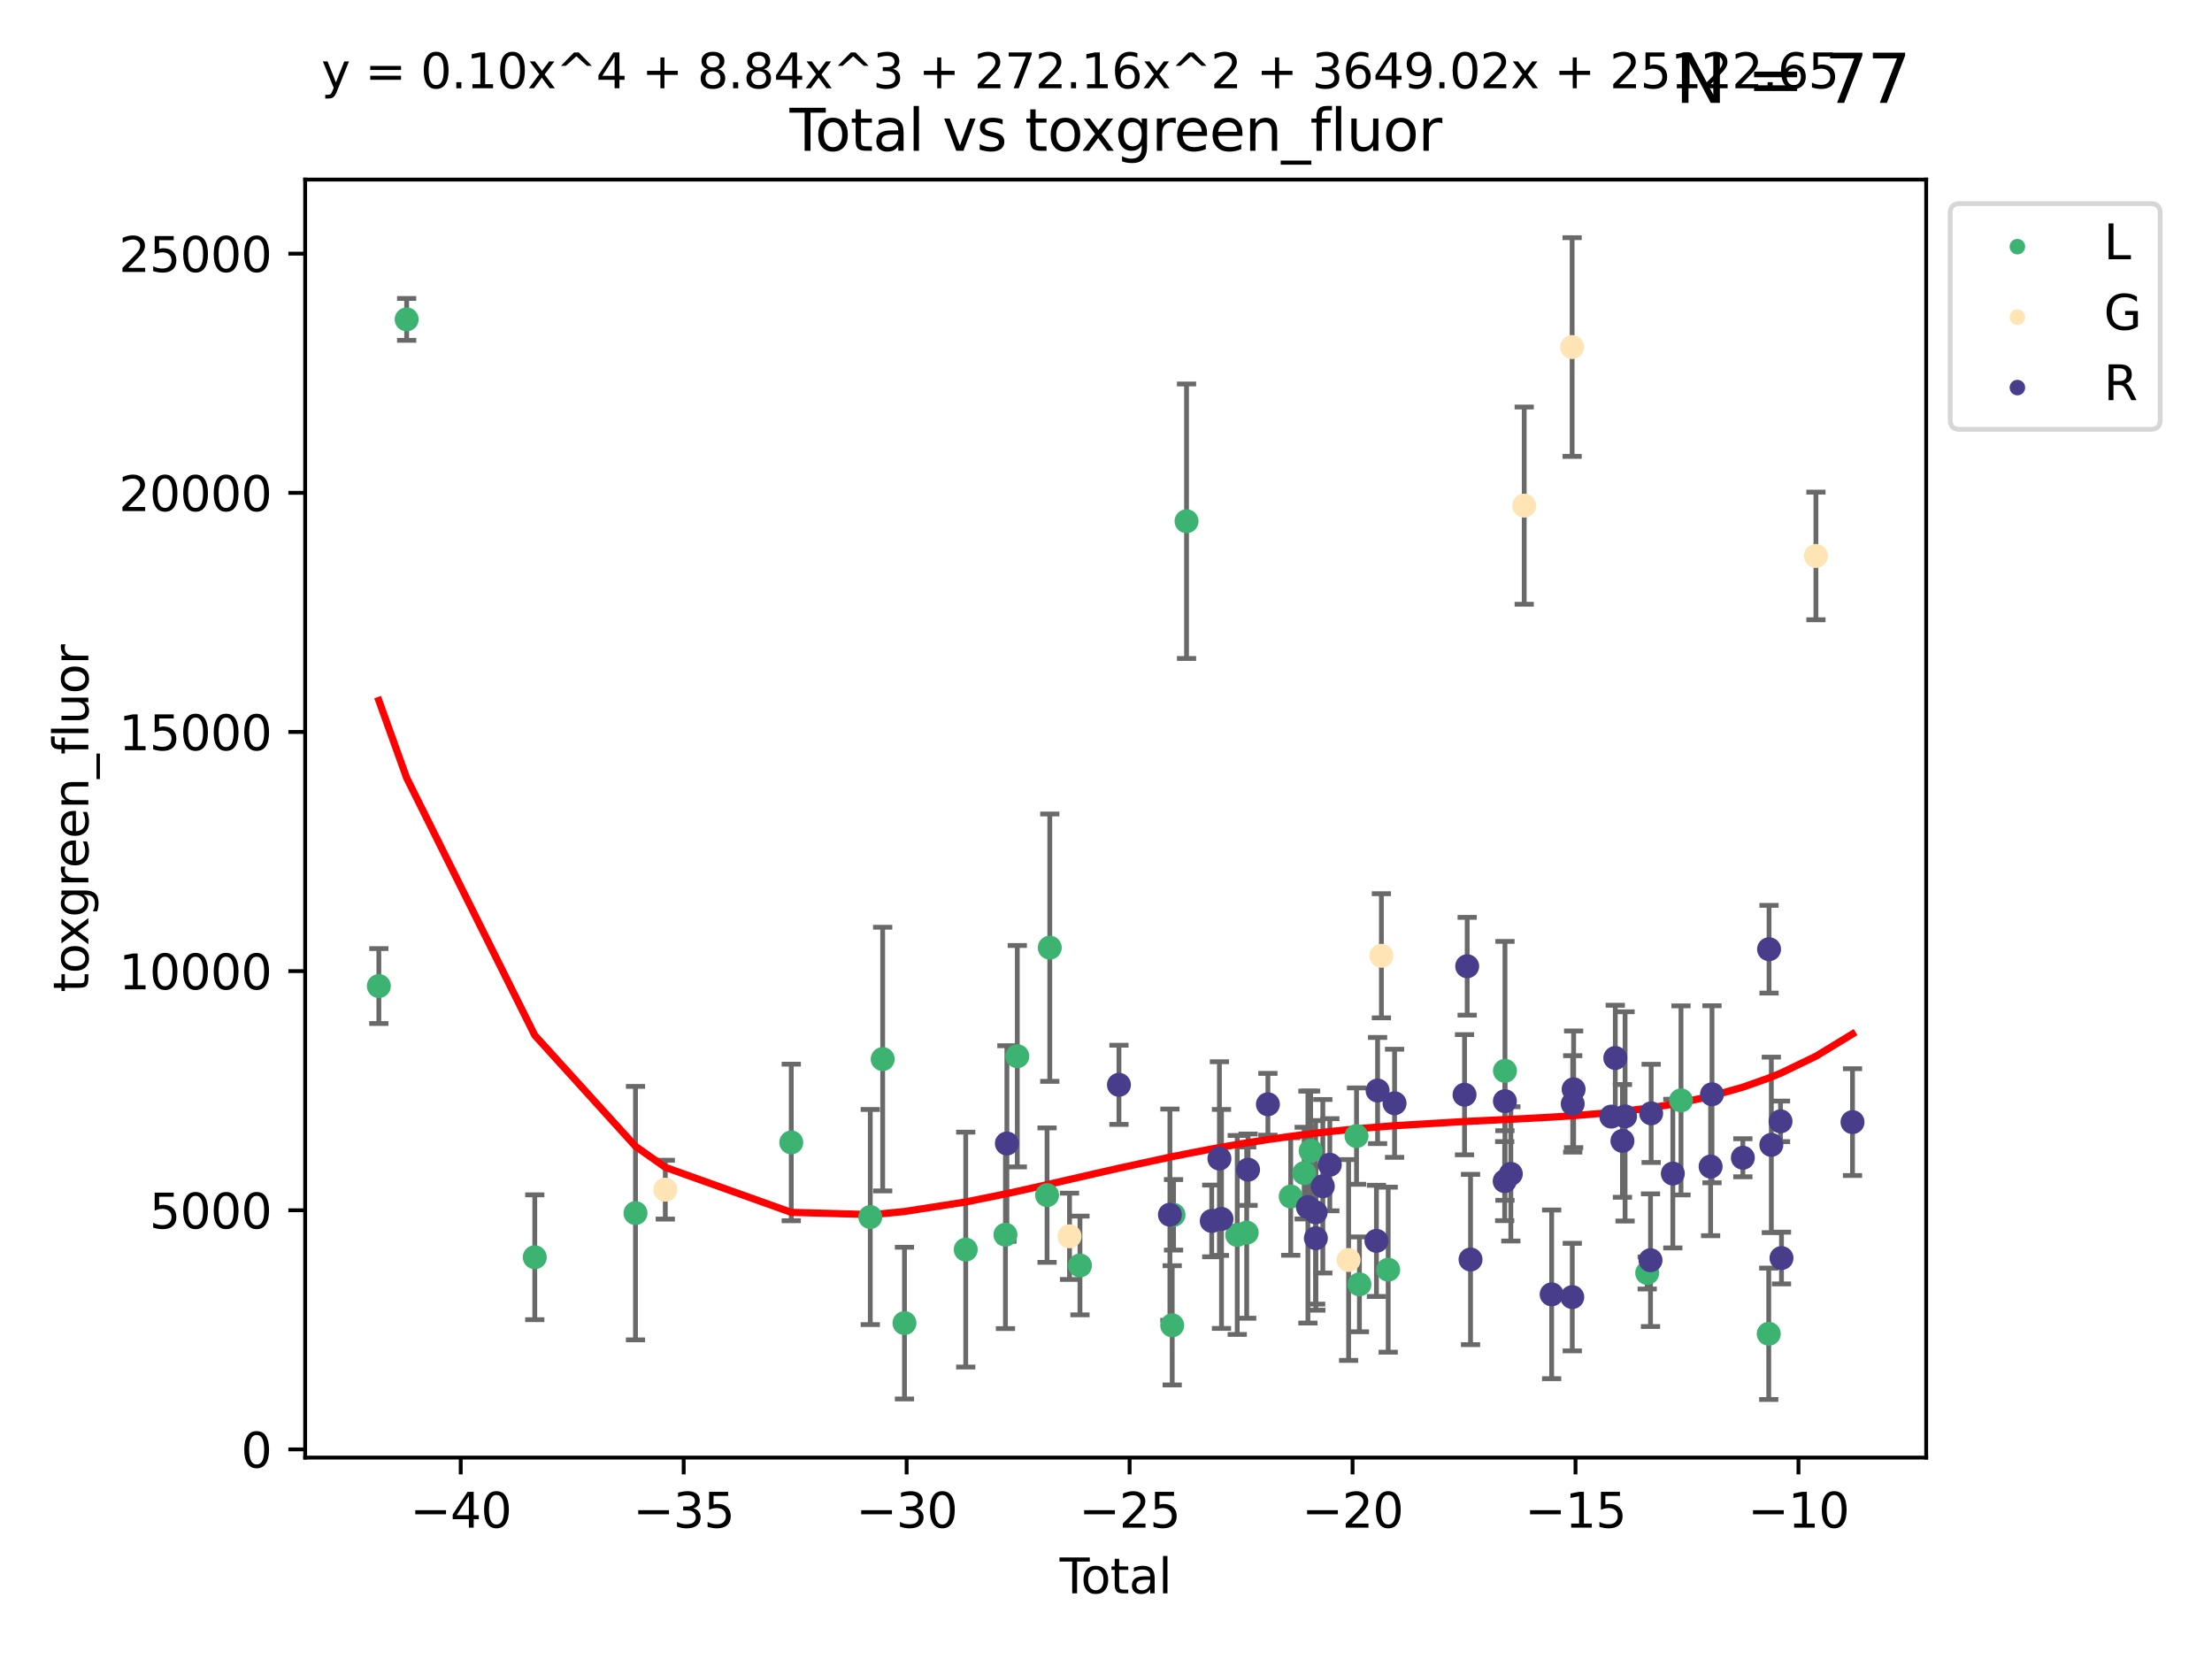<?xml version="1.0" encoding="utf-8" standalone="no"?>
<!DOCTYPE svg PUBLIC "-//W3C//DTD SVG 1.1//EN"
  "http://www.w3.org/Graphics/SVG/1.1/DTD/svg11.dtd">
<svg xmlns:xlink="http://www.w3.org/1999/xlink" width="460.8pt" height="345.6pt" viewBox="0 0 460.8 345.6" xmlns="http://www.w3.org/2000/svg" version="1.1">
 <defs>
  <style type="text/css">*{stroke-linejoin: round; stroke-linecap: butt}</style>
 </defs>
 <g id="figure_1">
  <g id="patch_1">
   <path d="M 0 345.6 
L 460.8 345.6 
L 460.8 0 
L 0 0 
z
" style="fill: #ffffff"/>
  </g>
  <g id="axes_1">
   <g id="patch_2">
    <path d="M 63.571 303.64 
L 401.26 303.64 
L 401.26 37.411 
L 63.571 37.411 
z
" style="fill: #ffffff"/>
   </g>
   <g id="PathCollection_1">
    <defs>
     <path id="me450275c85" d="M 0 1.118 
C 0.297 1.118 0.581 1 0.791 0.791 
C 1 0.581 1.118 0.297 1.118 0 
C 1.118 -0.297 1 -0.581 0.791 -0.791 
C 0.581 -1 0.297 -1.118 0 -1.118 
C -0.297 -1.118 -0.581 -1 -0.791 -0.791 
C -1 -0.581 -1.118 -0.297 -1.118 0 
C -1.118 0.297 -1 0.581 -0.791 0.791 
C -0.581 1 -0.297 1.118 0 1.118 
z
" style="stroke: #3cb371"/>
    </defs>
    <g clip-path="url(#pc1fe4192b3)">
     <use xlink:href="#me450275c85" x="78.921" y="205.412" style="fill: #3cb371; stroke: #3cb371"/>
     <use xlink:href="#me450275c85" x="84.712" y="66.534" style="fill: #3cb371; stroke: #3cb371"/>
     <use xlink:href="#me450275c85" x="111.404" y="261.91" style="fill: #3cb371; stroke: #3cb371"/>
     <use xlink:href="#me450275c85" x="132.385" y="252.715" style="fill: #3cb371; stroke: #3cb371"/>
     <use xlink:href="#me450275c85" x="164.833" y="237.989" style="fill: #3cb371; stroke: #3cb371"/>
     <use xlink:href="#me450275c85" x="181.295" y="253.531" style="fill: #3cb371; stroke: #3cb371"/>
     <use xlink:href="#me450275c85" x="183.879" y="220.625" style="fill: #3cb371; stroke: #3cb371"/>
     <use xlink:href="#me450275c85" x="188.419" y="275.625" style="fill: #3cb371; stroke: #3cb371"/>
     <use xlink:href="#me450275c85" x="201.18" y="260.316" style="fill: #3cb371; stroke: #3cb371"/>
     <use xlink:href="#me450275c85" x="209.454" y="257.217" style="fill: #3cb371; stroke: #3cb371"/>
     <use xlink:href="#me450275c85" x="211.922" y="220.027" style="fill: #3cb371; stroke: #3cb371"/>
     <use xlink:href="#me450275c85" x="218.122" y="248.968" style="fill: #3cb371; stroke: #3cb371"/>
     <use xlink:href="#me450275c85" x="218.687" y="197.415" style="fill: #3cb371; stroke: #3cb371"/>
     <use xlink:href="#me450275c85" x="224.976" y="263.623" style="fill: #3cb371; stroke: #3cb371"/>
     <use xlink:href="#me450275c85" x="244.192" y="276.09" style="fill: #3cb371; stroke: #3cb371"/>
     <use xlink:href="#me450275c85" x="244.469" y="253.069" style="fill: #3cb371; stroke: #3cb371"/>
     <use xlink:href="#me450275c85" x="247.177" y="108.581" style="fill: #3cb371; stroke: #3cb371"/>
     <use xlink:href="#me450275c85" x="257.738" y="257.262" style="fill: #3cb371; stroke: #3cb371"/>
     <use xlink:href="#me450275c85" x="259.708" y="256.774" style="fill: #3cb371; stroke: #3cb371"/>
     <use xlink:href="#me450275c85" x="268.881" y="249.256" style="fill: #3cb371; stroke: #3cb371"/>
     <use xlink:href="#me450275c85" x="271.685" y="244.381" style="fill: #3cb371; stroke: #3cb371"/>
     <use xlink:href="#me450275c85" x="273.029" y="239.743" style="fill: #3cb371; stroke: #3cb371"/>
     <use xlink:href="#me450275c85" x="282.588" y="236.668" style="fill: #3cb371; stroke: #3cb371"/>
     <use xlink:href="#me450275c85" x="283.191" y="267.555" style="fill: #3cb371; stroke: #3cb371"/>
     <use xlink:href="#me450275c85" x="289.186" y="264.498" style="fill: #3cb371; stroke: #3cb371"/>
     <use xlink:href="#me450275c85" x="313.512" y="223.074" style="fill: #3cb371; stroke: #3cb371"/>
     <use xlink:href="#me450275c85" x="343.143" y="265.178" style="fill: #3cb371; stroke: #3cb371"/>
     <use xlink:href="#me450275c85" x="350.183" y="229.231" style="fill: #3cb371; stroke: #3cb371"/>
     <use xlink:href="#me450275c85" x="368.462" y="277.853" style="fill: #3cb371; stroke: #3cb371"/>
    </g>
   </g>
   <g id="PathCollection_2">
    <defs>
     <path id="m52f4e5ea23" d="M 0 1.118 
C 0.297 1.118 0.581 1 0.791 0.791 
C 1 0.581 1.118 0.297 1.118 0 
C 1.118 -0.297 1 -0.581 0.791 -0.791 
C 0.581 -1 0.297 -1.118 0 -1.118 
C -0.297 -1.118 -0.581 -1 -0.791 -0.791 
C -1 -0.581 -1.118 -0.297 -1.118 0 
C -1.118 0.297 -1 0.581 -0.791 0.791 
C -0.581 1 -0.297 1.118 0 1.118 
z
" style="stroke: #ffe4b5"/>
    </defs>
    <g clip-path="url(#pc1fe4192b3)">
     <use xlink:href="#m52f4e5ea23" x="138.595" y="247.829" style="fill: #ffe4b5; stroke: #ffe4b5"/>
     <use xlink:href="#m52f4e5ea23" x="222.805" y="257.545" style="fill: #ffe4b5; stroke: #ffe4b5"/>
     <use xlink:href="#m52f4e5ea23" x="280.941" y="262.481" style="fill: #ffe4b5; stroke: #ffe4b5"/>
     <use xlink:href="#m52f4e5ea23" x="287.771" y="199.105" style="fill: #ffe4b5; stroke: #ffe4b5"/>
     <use xlink:href="#m52f4e5ea23" x="317.523" y="105.33" style="fill: #ffe4b5; stroke: #ffe4b5"/>
     <use xlink:href="#m52f4e5ea23" x="327.505" y="72.293" style="fill: #ffe4b5; stroke: #ffe4b5"/>
     <use xlink:href="#m52f4e5ea23" x="378.293" y="115.814" style="fill: #ffe4b5; stroke: #ffe4b5"/>
    </g>
   </g>
   <g id="PathCollection_3">
    <defs>
     <path id="mfdda182921" d="M 0 1.118 
C 0.297 1.118 0.581 1 0.791 0.791 
C 1 0.581 1.118 0.297 1.118 0 
C 1.118 -0.297 1 -0.581 0.791 -0.791 
C 0.581 -1 0.297 -1.118 0 -1.118 
C -0.297 -1.118 -0.581 -1 -0.791 -0.791 
C -1 -0.581 -1.118 -0.297 -1.118 0 
C -1.118 0.297 -1 0.581 -0.791 0.791 
C -0.581 1 -0.297 1.118 0 1.118 
z
" style="stroke: #483d8b"/>
    </defs>
    <g clip-path="url(#pc1fe4192b3)">
     <use xlink:href="#mfdda182921" x="209.754" y="238.215" style="fill: #483d8b; stroke: #483d8b"/>
     <use xlink:href="#mfdda182921" x="233.097" y="225.984" style="fill: #483d8b; stroke: #483d8b"/>
     <use xlink:href="#mfdda182921" x="243.714" y="253.043" style="fill: #483d8b; stroke: #483d8b"/>
     <use xlink:href="#mfdda182921" x="252.428" y="254.343" style="fill: #483d8b; stroke: #483d8b"/>
     <use xlink:href="#mfdda182921" x="254.028" y="241.354" style="fill: #483d8b; stroke: #483d8b"/>
     <use xlink:href="#mfdda182921" x="254.46" y="253.922" style="fill: #483d8b; stroke: #483d8b"/>
     <use xlink:href="#mfdda182921" x="259.996" y="243.666" style="fill: #483d8b; stroke: #483d8b"/>
     <use xlink:href="#mfdda182921" x="264.126" y="230.041" style="fill: #483d8b; stroke: #483d8b"/>
     <use xlink:href="#mfdda182921" x="272.462" y="251.456" style="fill: #483d8b; stroke: #483d8b"/>
     <use xlink:href="#mfdda182921" x="274.071" y="252.553" style="fill: #483d8b; stroke: #483d8b"/>
     <use xlink:href="#mfdda182921" x="274.118" y="257.94" style="fill: #483d8b; stroke: #483d8b"/>
     <use xlink:href="#mfdda182921" x="275.565" y="247.117" style="fill: #483d8b; stroke: #483d8b"/>
     <use xlink:href="#mfdda182921" x="277.025" y="242.634" style="fill: #483d8b; stroke: #483d8b"/>
     <use xlink:href="#mfdda182921" x="286.736" y="258.495" style="fill: #483d8b; stroke: #483d8b"/>
     <use xlink:href="#mfdda182921" x="286.977" y="227.176" style="fill: #483d8b; stroke: #483d8b"/>
     <use xlink:href="#mfdda182921" x="290.514" y="229.835" style="fill: #483d8b; stroke: #483d8b"/>
     <use xlink:href="#mfdda182921" x="305.088" y="228.048" style="fill: #483d8b; stroke: #483d8b"/>
     <use xlink:href="#mfdda182921" x="305.643" y="201.287" style="fill: #483d8b; stroke: #483d8b"/>
     <use xlink:href="#mfdda182921" x="306.339" y="262.378" style="fill: #483d8b; stroke: #483d8b"/>
     <use xlink:href="#mfdda182921" x="313.454" y="246.051" style="fill: #483d8b; stroke: #483d8b"/>
     <use xlink:href="#mfdda182921" x="313.502" y="229.391" style="fill: #483d8b; stroke: #483d8b"/>
     <use xlink:href="#mfdda182921" x="314.735" y="244.54" style="fill: #483d8b; stroke: #483d8b"/>
     <use xlink:href="#mfdda182921" x="323.238" y="269.637" style="fill: #483d8b; stroke: #483d8b"/>
     <use xlink:href="#mfdda182921" x="327.533" y="270.211" style="fill: #483d8b; stroke: #483d8b"/>
     <use xlink:href="#mfdda182921" x="327.626" y="229.959" style="fill: #483d8b; stroke: #483d8b"/>
     <use xlink:href="#mfdda182921" x="327.815" y="226.922" style="fill: #483d8b; stroke: #483d8b"/>
     <use xlink:href="#mfdda182921" x="335.665" y="232.608" style="fill: #483d8b; stroke: #483d8b"/>
     <use xlink:href="#mfdda182921" x="336.494" y="220.399" style="fill: #483d8b; stroke: #483d8b"/>
     <use xlink:href="#mfdda182921" x="337.983" y="237.67" style="fill: #483d8b; stroke: #483d8b"/>
     <use xlink:href="#mfdda182921" x="338.533" y="232.565" style="fill: #483d8b; stroke: #483d8b"/>
     <use xlink:href="#mfdda182921" x="343.833" y="262.523" style="fill: #483d8b; stroke: #483d8b"/>
     <use xlink:href="#mfdda182921" x="343.966" y="231.934" style="fill: #483d8b; stroke: #483d8b"/>
     <use xlink:href="#mfdda182921" x="348.481" y="244.477" style="fill: #483d8b; stroke: #483d8b"/>
     <use xlink:href="#mfdda182921" x="356.353" y="243.011" style="fill: #483d8b; stroke: #483d8b"/>
     <use xlink:href="#mfdda182921" x="356.641" y="227.956" style="fill: #483d8b; stroke: #483d8b"/>
     <use xlink:href="#mfdda182921" x="363.069" y="241.183" style="fill: #483d8b; stroke: #483d8b"/>
     <use xlink:href="#mfdda182921" x="368.526" y="197.738" style="fill: #483d8b; stroke: #483d8b"/>
     <use xlink:href="#mfdda182921" x="369.001" y="238.498" style="fill: #483d8b; stroke: #483d8b"/>
     <use xlink:href="#mfdda182921" x="370.916" y="233.596" style="fill: #483d8b; stroke: #483d8b"/>
     <use xlink:href="#mfdda182921" x="371.117" y="262.074" style="fill: #483d8b; stroke: #483d8b"/>
     <use xlink:href="#mfdda182921" x="385.911" y="233.758" style="fill: #483d8b; stroke: #483d8b"/>
    </g>
   </g>
   <g id="matplotlib.axis_1">
    <g id="xtick_1">
     <g id="line2d_1">
      <defs>
       <path id="mcc9d1d17bc" d="M 0 0 
L 0 3.5 
" style="stroke: #000000; stroke-width: 0.8"/>
      </defs>
      <g>
       <use xlink:href="#mcc9d1d17bc" x="95.978" y="303.64" style="stroke: #000000; stroke-width: 0.8"/>
      </g>
     </g>
     <g id="text_1">
      <!-- −40 -->
      <g transform="translate(85.426 318.238)scale(0.1 -0.1)">
       <defs>
        <path id="DejaVuSans-2212" d="M 678 2272 
L 4684 2272 
L 4684 1741 
L 678 1741 
L 678 2272 
z
" transform="scale(0.016)"/>
        <path id="DejaVuSans-34" d="M 2419 4116 
L 825 1625 
L 2419 1625 
L 2419 4116 
z
M 2253 4666 
L 3047 4666 
L 3047 1625 
L 3713 1625 
L 3713 1100 
L 3047 1100 
L 3047 0 
L 2419 0 
L 2419 1100 
L 313 1100 
L 313 1709 
L 2253 4666 
z
" transform="scale(0.016)"/>
        <path id="DejaVuSans-30" d="M 2034 4250 
Q 1547 4250 1301 3770 
Q 1056 3291 1056 2328 
Q 1056 1369 1301 889 
Q 1547 409 2034 409 
Q 2525 409 2770 889 
Q 3016 1369 3016 2328 
Q 3016 3291 2770 3770 
Q 2525 4250 2034 4250 
z
M 2034 4750 
Q 2819 4750 3233 4129 
Q 3647 3509 3647 2328 
Q 3647 1150 3233 529 
Q 2819 -91 2034 -91 
Q 1250 -91 836 529 
Q 422 1150 422 2328 
Q 422 3509 836 4129 
Q 1250 4750 2034 4750 
z
" transform="scale(0.016)"/>
       </defs>
       <use xlink:href="#DejaVuSans-2212"/>
       <use xlink:href="#DejaVuSans-34" x="83.789"/>
       <use xlink:href="#DejaVuSans-30" x="147.412"/>
      </g>
     </g>
    </g>
    <g id="xtick_2">
     <g id="line2d_2">
      <g>
       <use xlink:href="#mcc9d1d17bc" x="142.424" y="303.64" style="stroke: #000000; stroke-width: 0.8"/>
      </g>
     </g>
     <g id="text_2">
      <!-- −35 -->
      <g transform="translate(131.872 318.238)scale(0.1 -0.1)">
       <defs>
        <path id="DejaVuSans-33" d="M 2597 2516 
Q 3050 2419 3304 2112 
Q 3559 1806 3559 1356 
Q 3559 666 3084 287 
Q 2609 -91 1734 -91 
Q 1441 -91 1130 -33 
Q 819 25 488 141 
L 488 750 
Q 750 597 1062 519 
Q 1375 441 1716 441 
Q 2309 441 2620 675 
Q 2931 909 2931 1356 
Q 2931 1769 2642 2001 
Q 2353 2234 1838 2234 
L 1294 2234 
L 1294 2753 
L 1863 2753 
Q 2328 2753 2575 2939 
Q 2822 3125 2822 3475 
Q 2822 3834 2567 4026 
Q 2313 4219 1838 4219 
Q 1578 4219 1281 4162 
Q 984 4106 628 3988 
L 628 4550 
Q 988 4650 1302 4700 
Q 1616 4750 1894 4750 
Q 2613 4750 3031 4423 
Q 3450 4097 3450 3541 
Q 3450 3153 3228 2886 
Q 3006 2619 2597 2516 
z
" transform="scale(0.016)"/>
        <path id="DejaVuSans-35" d="M 691 4666 
L 3169 4666 
L 3169 4134 
L 1269 4134 
L 1269 2991 
Q 1406 3038 1543 3061 
Q 1681 3084 1819 3084 
Q 2600 3084 3056 2656 
Q 3513 2228 3513 1497 
Q 3513 744 3044 326 
Q 2575 -91 1722 -91 
Q 1428 -91 1123 -41 
Q 819 9 494 109 
L 494 744 
Q 775 591 1075 516 
Q 1375 441 1709 441 
Q 2250 441 2565 725 
Q 2881 1009 2881 1497 
Q 2881 1984 2565 2268 
Q 2250 2553 1709 2553 
Q 1456 2553 1204 2497 
Q 953 2441 691 2322 
L 691 4666 
z
" transform="scale(0.016)"/>
       </defs>
       <use xlink:href="#DejaVuSans-2212"/>
       <use xlink:href="#DejaVuSans-33" x="83.789"/>
       <use xlink:href="#DejaVuSans-35" x="147.412"/>
      </g>
     </g>
    </g>
    <g id="xtick_3">
     <g id="line2d_3">
      <g>
       <use xlink:href="#mcc9d1d17bc" x="188.87" y="303.64" style="stroke: #000000; stroke-width: 0.8"/>
      </g>
     </g>
     <g id="text_3">
      <!-- −30 -->
      <g transform="translate(178.317 318.238)scale(0.1 -0.1)">
       <use xlink:href="#DejaVuSans-2212"/>
       <use xlink:href="#DejaVuSans-33" x="83.789"/>
       <use xlink:href="#DejaVuSans-30" x="147.412"/>
      </g>
     </g>
    </g>
    <g id="xtick_4">
     <g id="line2d_4">
      <g>
       <use xlink:href="#mcc9d1d17bc" x="235.315" y="303.64" style="stroke: #000000; stroke-width: 0.8"/>
      </g>
     </g>
     <g id="text_4">
      <!-- −25 -->
      <g transform="translate(224.763 318.238)scale(0.1 -0.1)">
       <defs>
        <path id="DejaVuSans-32" d="M 1228 531 
L 3431 531 
L 3431 0 
L 469 0 
L 469 531 
Q 828 903 1448 1529 
Q 2069 2156 2228 2338 
Q 2531 2678 2651 2914 
Q 2772 3150 2772 3378 
Q 2772 3750 2511 3984 
Q 2250 4219 1831 4219 
Q 1534 4219 1204 4116 
Q 875 4013 500 3803 
L 500 4441 
Q 881 4594 1212 4672 
Q 1544 4750 1819 4750 
Q 2544 4750 2975 4387 
Q 3406 4025 3406 3419 
Q 3406 3131 3298 2873 
Q 3191 2616 2906 2266 
Q 2828 2175 2409 1742 
Q 1991 1309 1228 531 
z
" transform="scale(0.016)"/>
       </defs>
       <use xlink:href="#DejaVuSans-2212"/>
       <use xlink:href="#DejaVuSans-32" x="83.789"/>
       <use xlink:href="#DejaVuSans-35" x="147.412"/>
      </g>
     </g>
    </g>
    <g id="xtick_5">
     <g id="line2d_5">
      <g>
       <use xlink:href="#mcc9d1d17bc" x="281.761" y="303.64" style="stroke: #000000; stroke-width: 0.8"/>
      </g>
     </g>
     <g id="text_5">
      <!-- −20 -->
      <g transform="translate(271.209 318.238)scale(0.1 -0.1)">
       <use xlink:href="#DejaVuSans-2212"/>
       <use xlink:href="#DejaVuSans-32" x="83.789"/>
       <use xlink:href="#DejaVuSans-30" x="147.412"/>
      </g>
     </g>
    </g>
    <g id="xtick_6">
     <g id="line2d_6">
      <g>
       <use xlink:href="#mcc9d1d17bc" x="328.207" y="303.64" style="stroke: #000000; stroke-width: 0.8"/>
      </g>
     </g>
     <g id="text_6">
      <!-- −15 -->
      <g transform="translate(317.654 318.238)scale(0.1 -0.1)">
       <defs>
        <path id="DejaVuSans-31" d="M 794 531 
L 1825 531 
L 1825 4091 
L 703 3866 
L 703 4441 
L 1819 4666 
L 2450 4666 
L 2450 531 
L 3481 531 
L 3481 0 
L 794 0 
L 794 531 
z
" transform="scale(0.016)"/>
       </defs>
       <use xlink:href="#DejaVuSans-2212"/>
       <use xlink:href="#DejaVuSans-31" x="83.789"/>
       <use xlink:href="#DejaVuSans-35" x="147.412"/>
      </g>
     </g>
    </g>
    <g id="xtick_7">
     <g id="line2d_7">
      <g>
       <use xlink:href="#mcc9d1d17bc" x="374.652" y="303.64" style="stroke: #000000; stroke-width: 0.8"/>
      </g>
     </g>
     <g id="text_7">
      <!-- −10 -->
      <g transform="translate(364.1 318.238)scale(0.1 -0.1)">
       <use xlink:href="#DejaVuSans-2212"/>
       <use xlink:href="#DejaVuSans-31" x="83.789"/>
       <use xlink:href="#DejaVuSans-30" x="147.412"/>
      </g>
     </g>
    </g>
    <g id="text_8">
     <!-- Total -->
     <g transform="translate(220.739 331.917)scale(0.1 -0.1)">
      <defs>
       <path id="DejaVuSans-54" d="M -19 4666 
L 3928 4666 
L 3928 4134 
L 2272 4134 
L 2272 0 
L 1638 0 
L 1638 4134 
L -19 4134 
L -19 4666 
z
" transform="scale(0.016)"/>
       <path id="DejaVuSans-6f" d="M 1959 3097 
Q 1497 3097 1228 2736 
Q 959 2375 959 1747 
Q 959 1119 1226 758 
Q 1494 397 1959 397 
Q 2419 397 2687 759 
Q 2956 1122 2956 1747 
Q 2956 2369 2687 2733 
Q 2419 3097 1959 3097 
z
M 1959 3584 
Q 2709 3584 3137 3096 
Q 3566 2609 3566 1747 
Q 3566 888 3137 398 
Q 2709 -91 1959 -91 
Q 1206 -91 779 398 
Q 353 888 353 1747 
Q 353 2609 779 3096 
Q 1206 3584 1959 3584 
z
" transform="scale(0.016)"/>
       <path id="DejaVuSans-74" d="M 1172 4494 
L 1172 3500 
L 2356 3500 
L 2356 3053 
L 1172 3053 
L 1172 1153 
Q 1172 725 1289 603 
Q 1406 481 1766 481 
L 2356 481 
L 2356 0 
L 1766 0 
Q 1100 0 847 248 
Q 594 497 594 1153 
L 594 3053 
L 172 3053 
L 172 3500 
L 594 3500 
L 594 4494 
L 1172 4494 
z
" transform="scale(0.016)"/>
       <path id="DejaVuSans-61" d="M 2194 1759 
Q 1497 1759 1228 1600 
Q 959 1441 959 1056 
Q 959 750 1161 570 
Q 1363 391 1709 391 
Q 2188 391 2477 730 
Q 2766 1069 2766 1631 
L 2766 1759 
L 2194 1759 
z
M 3341 1997 
L 3341 0 
L 2766 0 
L 2766 531 
Q 2569 213 2275 61 
Q 1981 -91 1556 -91 
Q 1019 -91 701 211 
Q 384 513 384 1019 
Q 384 1609 779 1909 
Q 1175 2209 1959 2209 
L 2766 2209 
L 2766 2266 
Q 2766 2663 2505 2880 
Q 2244 3097 1772 3097 
Q 1472 3097 1187 3025 
Q 903 2953 641 2809 
L 641 3341 
Q 956 3463 1253 3523 
Q 1550 3584 1831 3584 
Q 2591 3584 2966 3190 
Q 3341 2797 3341 1997 
z
" transform="scale(0.016)"/>
       <path id="DejaVuSans-6c" d="M 603 4863 
L 1178 4863 
L 1178 0 
L 603 0 
L 603 4863 
z
" transform="scale(0.016)"/>
      </defs>
      <use xlink:href="#DejaVuSans-54"/>
      <use xlink:href="#DejaVuSans-6f" x="44.084"/>
      <use xlink:href="#DejaVuSans-74" x="105.266"/>
      <use xlink:href="#DejaVuSans-61" x="144.475"/>
      <use xlink:href="#DejaVuSans-6c" x="205.754"/>
     </g>
    </g>
   </g>
   <g id="matplotlib.axis_2">
    <g id="ytick_1">
     <g id="line2d_8">
      <defs>
       <path id="m5436902fc1" d="M 0 0 
L -3.5 0 
" style="stroke: #000000; stroke-width: 0.8"/>
      </defs>
      <g>
       <use xlink:href="#m5436902fc1" x="63.571" y="301.933" style="stroke: #000000; stroke-width: 0.8"/>
      </g>
     </g>
     <g id="text_9">
      <!-- 0 -->
      <g transform="translate(50.209 305.732)scale(0.1 -0.1)">
       <use xlink:href="#DejaVuSans-30"/>
      </g>
     </g>
    </g>
    <g id="ytick_2">
     <g id="line2d_9">
      <g>
       <use xlink:href="#m5436902fc1" x="63.571" y="252.116" style="stroke: #000000; stroke-width: 0.8"/>
      </g>
     </g>
     <g id="text_10">
      <!-- 5000 -->
      <g transform="translate(31.121 255.915)scale(0.1 -0.1)">
       <use xlink:href="#DejaVuSans-35"/>
       <use xlink:href="#DejaVuSans-30" x="63.623"/>
       <use xlink:href="#DejaVuSans-30" x="127.246"/>
       <use xlink:href="#DejaVuSans-30" x="190.869"/>
      </g>
     </g>
    </g>
    <g id="ytick_3">
     <g id="line2d_10">
      <g>
       <use xlink:href="#m5436902fc1" x="63.571" y="202.299" style="stroke: #000000; stroke-width: 0.8"/>
      </g>
     </g>
     <g id="text_11">
      <!-- 10000 -->
      <g transform="translate(24.759 206.098)scale(0.1 -0.1)">
       <use xlink:href="#DejaVuSans-31"/>
       <use xlink:href="#DejaVuSans-30" x="63.623"/>
       <use xlink:href="#DejaVuSans-30" x="127.246"/>
       <use xlink:href="#DejaVuSans-30" x="190.869"/>
       <use xlink:href="#DejaVuSans-30" x="254.492"/>
      </g>
     </g>
    </g>
    <g id="ytick_4">
     <g id="line2d_11">
      <g>
       <use xlink:href="#m5436902fc1" x="63.571" y="152.482" style="stroke: #000000; stroke-width: 0.8"/>
      </g>
     </g>
     <g id="text_12">
      <!-- 15000 -->
      <g transform="translate(24.759 156.282)scale(0.1 -0.1)">
       <use xlink:href="#DejaVuSans-31"/>
       <use xlink:href="#DejaVuSans-35" x="63.623"/>
       <use xlink:href="#DejaVuSans-30" x="127.246"/>
       <use xlink:href="#DejaVuSans-30" x="190.869"/>
       <use xlink:href="#DejaVuSans-30" x="254.492"/>
      </g>
     </g>
    </g>
    <g id="ytick_5">
     <g id="line2d_12">
      <g>
       <use xlink:href="#m5436902fc1" x="63.571" y="102.666" style="stroke: #000000; stroke-width: 0.8"/>
      </g>
     </g>
     <g id="text_13">
      <!-- 20000 -->
      <g transform="translate(24.759 106.465)scale(0.1 -0.1)">
       <use xlink:href="#DejaVuSans-32"/>
       <use xlink:href="#DejaVuSans-30" x="63.623"/>
       <use xlink:href="#DejaVuSans-30" x="127.246"/>
       <use xlink:href="#DejaVuSans-30" x="190.869"/>
       <use xlink:href="#DejaVuSans-30" x="254.492"/>
      </g>
     </g>
    </g>
    <g id="ytick_6">
     <g id="line2d_13">
      <g>
       <use xlink:href="#m5436902fc1" x="63.571" y="52.849" style="stroke: #000000; stroke-width: 0.8"/>
      </g>
     </g>
     <g id="text_14">
      <!-- 25000 -->
      <g transform="translate(24.759 56.648)scale(0.1 -0.1)">
       <use xlink:href="#DejaVuSans-32"/>
       <use xlink:href="#DejaVuSans-35" x="63.623"/>
       <use xlink:href="#DejaVuSans-30" x="127.246"/>
       <use xlink:href="#DejaVuSans-30" x="190.869"/>
       <use xlink:href="#DejaVuSans-30" x="254.492"/>
      </g>
     </g>
    </g>
    <g id="text_15">
     <!-- toxgreen_fluor -->
     <g transform="translate(18.401 206.72)rotate(-90)scale(0.1 -0.1)">
      <defs>
       <path id="DejaVuSans-78" d="M 3513 3500 
L 2247 1797 
L 3578 0 
L 2900 0 
L 1881 1375 
L 863 0 
L 184 0 
L 1544 1831 
L 300 3500 
L 978 3500 
L 1906 2253 
L 2834 3500 
L 3513 3500 
z
" transform="scale(0.016)"/>
       <path id="DejaVuSans-67" d="M 2906 1791 
Q 2906 2416 2648 2759 
Q 2391 3103 1925 3103 
Q 1463 3103 1205 2759 
Q 947 2416 947 1791 
Q 947 1169 1205 825 
Q 1463 481 1925 481 
Q 2391 481 2648 825 
Q 2906 1169 2906 1791 
z
M 3481 434 
Q 3481 -459 3084 -895 
Q 2688 -1331 1869 -1331 
Q 1566 -1331 1297 -1286 
Q 1028 -1241 775 -1147 
L 775 -588 
Q 1028 -725 1275 -790 
Q 1522 -856 1778 -856 
Q 2344 -856 2625 -561 
Q 2906 -266 2906 331 
L 2906 616 
Q 2728 306 2450 153 
Q 2172 0 1784 0 
Q 1141 0 747 490 
Q 353 981 353 1791 
Q 353 2603 747 3093 
Q 1141 3584 1784 3584 
Q 2172 3584 2450 3431 
Q 2728 3278 2906 2969 
L 2906 3500 
L 3481 3500 
L 3481 434 
z
" transform="scale(0.016)"/>
       <path id="DejaVuSans-72" d="M 2631 2963 
Q 2534 3019 2420 3045 
Q 2306 3072 2169 3072 
Q 1681 3072 1420 2755 
Q 1159 2438 1159 1844 
L 1159 0 
L 581 0 
L 581 3500 
L 1159 3500 
L 1159 2956 
Q 1341 3275 1631 3429 
Q 1922 3584 2338 3584 
Q 2397 3584 2469 3576 
Q 2541 3569 2628 3553 
L 2631 2963 
z
" transform="scale(0.016)"/>
       <path id="DejaVuSans-65" d="M 3597 1894 
L 3597 1613 
L 953 1613 
Q 991 1019 1311 708 
Q 1631 397 2203 397 
Q 2534 397 2845 478 
Q 3156 559 3463 722 
L 3463 178 
Q 3153 47 2828 -22 
Q 2503 -91 2169 -91 
Q 1331 -91 842 396 
Q 353 884 353 1716 
Q 353 2575 817 3079 
Q 1281 3584 2069 3584 
Q 2775 3584 3186 3129 
Q 3597 2675 3597 1894 
z
M 3022 2063 
Q 3016 2534 2758 2815 
Q 2500 3097 2075 3097 
Q 1594 3097 1305 2825 
Q 1016 2553 972 2059 
L 3022 2063 
z
" transform="scale(0.016)"/>
       <path id="DejaVuSans-6e" d="M 3513 2113 
L 3513 0 
L 2938 0 
L 2938 2094 
Q 2938 2591 2744 2837 
Q 2550 3084 2163 3084 
Q 1697 3084 1428 2787 
Q 1159 2491 1159 1978 
L 1159 0 
L 581 0 
L 581 3500 
L 1159 3500 
L 1159 2956 
Q 1366 3272 1645 3428 
Q 1925 3584 2291 3584 
Q 2894 3584 3203 3211 
Q 3513 2838 3513 2113 
z
" transform="scale(0.016)"/>
       <path id="DejaVuSans-5f" d="M 3263 -1063 
L 3263 -1509 
L -63 -1509 
L -63 -1063 
L 3263 -1063 
z
" transform="scale(0.016)"/>
       <path id="DejaVuSans-66" d="M 2375 4863 
L 2375 4384 
L 1825 4384 
Q 1516 4384 1395 4259 
Q 1275 4134 1275 3809 
L 1275 3500 
L 2222 3500 
L 2222 3053 
L 1275 3053 
L 1275 0 
L 697 0 
L 697 3053 
L 147 3053 
L 147 3500 
L 697 3500 
L 697 3744 
Q 697 4328 969 4595 
Q 1241 4863 1831 4863 
L 2375 4863 
z
" transform="scale(0.016)"/>
       <path id="DejaVuSans-75" d="M 544 1381 
L 544 3500 
L 1119 3500 
L 1119 1403 
Q 1119 906 1312 657 
Q 1506 409 1894 409 
Q 2359 409 2629 706 
Q 2900 1003 2900 1516 
L 2900 3500 
L 3475 3500 
L 3475 0 
L 2900 0 
L 2900 538 
Q 2691 219 2414 64 
Q 2138 -91 1772 -91 
Q 1169 -91 856 284 
Q 544 659 544 1381 
z
M 1991 3584 
L 1991 3584 
z
" transform="scale(0.016)"/>
      </defs>
      <use xlink:href="#DejaVuSans-74"/>
      <use xlink:href="#DejaVuSans-6f" x="39.209"/>
      <use xlink:href="#DejaVuSans-78" x="97.266"/>
      <use xlink:href="#DejaVuSans-67" x="156.445"/>
      <use xlink:href="#DejaVuSans-72" x="219.922"/>
      <use xlink:href="#DejaVuSans-65" x="258.785"/>
      <use xlink:href="#DejaVuSans-65" x="320.309"/>
      <use xlink:href="#DejaVuSans-6e" x="381.832"/>
      <use xlink:href="#DejaVuSans-5f" x="445.211"/>
      <use xlink:href="#DejaVuSans-66" x="495.211"/>
      <use xlink:href="#DejaVuSans-6c" x="530.416"/>
      <use xlink:href="#DejaVuSans-75" x="558.199"/>
      <use xlink:href="#DejaVuSans-6f" x="621.578"/>
      <use xlink:href="#DejaVuSans-72" x="682.76"/>
     </g>
    </g>
   </g>
   <g id="LineCollection_1">
    <path d="M 78.921 213.217 
L 78.921 197.607 
" clip-path="url(#pc1fe4192b3)" style="fill: none; stroke: #696969"/>
    <path d="M 84.712 70.895 
L 84.712 62.173 
" clip-path="url(#pc1fe4192b3)" style="fill: none; stroke: #696969"/>
    <path d="M 111.404 274.914 
L 111.404 248.907 
" clip-path="url(#pc1fe4192b3)" style="fill: none; stroke: #696969"/>
    <path d="M 132.385 279.113 
L 132.385 226.316 
" clip-path="url(#pc1fe4192b3)" style="fill: none; stroke: #696969"/>
    <path d="M 164.833 254.299 
L 164.833 221.679 
" clip-path="url(#pc1fe4192b3)" style="fill: none; stroke: #696969"/>
    <path d="M 181.295 275.937 
L 181.295 231.126 
" clip-path="url(#pc1fe4192b3)" style="fill: none; stroke: #696969"/>
    <path d="M 183.879 248.088 
L 183.879 193.162 
" clip-path="url(#pc1fe4192b3)" style="fill: none; stroke: #696969"/>
    <path d="M 188.419 291.425 
L 188.419 259.824 
" clip-path="url(#pc1fe4192b3)" style="fill: none; stroke: #696969"/>
    <path d="M 201.18 284.781 
L 201.18 235.85 
" clip-path="url(#pc1fe4192b3)" style="fill: none; stroke: #696969"/>
    <path d="M 209.454 276.768 
L 209.454 237.666 
" clip-path="url(#pc1fe4192b3)" style="fill: none; stroke: #696969"/>
    <path d="M 211.922 243.089 
L 211.922 196.965 
" clip-path="url(#pc1fe4192b3)" style="fill: none; stroke: #696969"/>
    <path d="M 218.122 262.97 
L 218.122 234.966 
" clip-path="url(#pc1fe4192b3)" style="fill: none; stroke: #696969"/>
    <path d="M 218.687 225.263 
L 218.687 169.568 
" clip-path="url(#pc1fe4192b3)" style="fill: none; stroke: #696969"/>
    <path d="M 224.976 273.909 
L 224.976 253.337 
" clip-path="url(#pc1fe4192b3)" style="fill: none; stroke: #696969"/>
    <path d="M 244.192 288.509 
L 244.192 263.671 
" clip-path="url(#pc1fe4192b3)" style="fill: none; stroke: #696969"/>
    <path d="M 244.469 260.415 
L 244.469 245.723 
" clip-path="url(#pc1fe4192b3)" style="fill: none; stroke: #696969"/>
    <path d="M 247.177 137.172 
L 247.177 79.991 
" clip-path="url(#pc1fe4192b3)" style="fill: none; stroke: #696969"/>
    <path d="M 257.738 277.985 
L 257.738 236.539 
" clip-path="url(#pc1fe4192b3)" style="fill: none; stroke: #696969"/>
    <path d="M 259.708 274.611 
L 259.708 238.937 
" clip-path="url(#pc1fe4192b3)" style="fill: none; stroke: #696969"/>
    <path d="M 268.881 261.497 
L 268.881 237.014 
" clip-path="url(#pc1fe4192b3)" style="fill: none; stroke: #696969"/>
    <path d="M 271.685 253.933 
L 271.685 234.829 
" clip-path="url(#pc1fe4192b3)" style="fill: none; stroke: #696969"/>
    <path d="M 273.029 252.197 
L 273.029 227.288 
" clip-path="url(#pc1fe4192b3)" style="fill: none; stroke: #696969"/>
    <path d="M 282.588 246.706 
L 282.588 226.63 
" clip-path="url(#pc1fe4192b3)" style="fill: none; stroke: #696969"/>
    <path d="M 283.191 277.433 
L 283.191 257.677 
" clip-path="url(#pc1fe4192b3)" style="fill: none; stroke: #696969"/>
    <path d="M 289.186 281.688 
L 289.186 247.308 
" clip-path="url(#pc1fe4192b3)" style="fill: none; stroke: #696969"/>
    <path d="M 313.512 250.04 
L 313.512 196.108 
" clip-path="url(#pc1fe4192b3)" style="fill: none; stroke: #696969"/>
    <path d="M 343.143 268.521 
L 343.143 261.835 
" clip-path="url(#pc1fe4192b3)" style="fill: none; stroke: #696969"/>
    <path d="M 350.183 248.923 
L 350.183 209.538 
" clip-path="url(#pc1fe4192b3)" style="fill: none; stroke: #696969"/>
    <path d="M 368.462 291.539 
L 368.462 264.168 
" clip-path="url(#pc1fe4192b3)" style="fill: none; stroke: #696969"/>
   </g>
   <g id="line2d_14">
    <defs>
     <path id="ma8ac6614be" d="M 2 0 
L -2 -0 
" style="stroke: #696969"/>
    </defs>
    <g clip-path="url(#pc1fe4192b3)">
     <use xlink:href="#ma8ac6614be" x="78.921" y="213.217" style="fill: #696969; stroke: #696969"/>
     <use xlink:href="#ma8ac6614be" x="84.712" y="70.895" style="fill: #696969; stroke: #696969"/>
     <use xlink:href="#ma8ac6614be" x="111.404" y="274.914" style="fill: #696969; stroke: #696969"/>
     <use xlink:href="#ma8ac6614be" x="132.385" y="279.113" style="fill: #696969; stroke: #696969"/>
     <use xlink:href="#ma8ac6614be" x="164.833" y="254.299" style="fill: #696969; stroke: #696969"/>
     <use xlink:href="#ma8ac6614be" x="181.295" y="275.937" style="fill: #696969; stroke: #696969"/>
     <use xlink:href="#ma8ac6614be" x="183.879" y="248.088" style="fill: #696969; stroke: #696969"/>
     <use xlink:href="#ma8ac6614be" x="188.419" y="291.425" style="fill: #696969; stroke: #696969"/>
     <use xlink:href="#ma8ac6614be" x="201.18" y="284.781" style="fill: #696969; stroke: #696969"/>
     <use xlink:href="#ma8ac6614be" x="209.454" y="276.768" style="fill: #696969; stroke: #696969"/>
     <use xlink:href="#ma8ac6614be" x="211.922" y="243.089" style="fill: #696969; stroke: #696969"/>
     <use xlink:href="#ma8ac6614be" x="218.122" y="262.97" style="fill: #696969; stroke: #696969"/>
     <use xlink:href="#ma8ac6614be" x="218.687" y="225.263" style="fill: #696969; stroke: #696969"/>
     <use xlink:href="#ma8ac6614be" x="224.976" y="273.909" style="fill: #696969; stroke: #696969"/>
     <use xlink:href="#ma8ac6614be" x="244.192" y="288.509" style="fill: #696969; stroke: #696969"/>
     <use xlink:href="#ma8ac6614be" x="244.469" y="260.415" style="fill: #696969; stroke: #696969"/>
     <use xlink:href="#ma8ac6614be" x="247.177" y="137.172" style="fill: #696969; stroke: #696969"/>
     <use xlink:href="#ma8ac6614be" x="257.738" y="277.985" style="fill: #696969; stroke: #696969"/>
     <use xlink:href="#ma8ac6614be" x="259.708" y="274.611" style="fill: #696969; stroke: #696969"/>
     <use xlink:href="#ma8ac6614be" x="268.881" y="261.497" style="fill: #696969; stroke: #696969"/>
     <use xlink:href="#ma8ac6614be" x="271.685" y="253.933" style="fill: #696969; stroke: #696969"/>
     <use xlink:href="#ma8ac6614be" x="273.029" y="252.197" style="fill: #696969; stroke: #696969"/>
     <use xlink:href="#ma8ac6614be" x="282.588" y="246.706" style="fill: #696969; stroke: #696969"/>
     <use xlink:href="#ma8ac6614be" x="283.191" y="277.433" style="fill: #696969; stroke: #696969"/>
     <use xlink:href="#ma8ac6614be" x="289.186" y="281.688" style="fill: #696969; stroke: #696969"/>
     <use xlink:href="#ma8ac6614be" x="313.512" y="250.04" style="fill: #696969; stroke: #696969"/>
     <use xlink:href="#ma8ac6614be" x="343.143" y="268.521" style="fill: #696969; stroke: #696969"/>
     <use xlink:href="#ma8ac6614be" x="350.183" y="248.923" style="fill: #696969; stroke: #696969"/>
     <use xlink:href="#ma8ac6614be" x="368.462" y="291.539" style="fill: #696969; stroke: #696969"/>
    </g>
   </g>
   <g id="line2d_15">
    <g clip-path="url(#pc1fe4192b3)">
     <use xlink:href="#ma8ac6614be" x="78.921" y="197.607" style="fill: #696969; stroke: #696969"/>
     <use xlink:href="#ma8ac6614be" x="84.712" y="62.173" style="fill: #696969; stroke: #696969"/>
     <use xlink:href="#ma8ac6614be" x="111.404" y="248.907" style="fill: #696969; stroke: #696969"/>
     <use xlink:href="#ma8ac6614be" x="132.385" y="226.316" style="fill: #696969; stroke: #696969"/>
     <use xlink:href="#ma8ac6614be" x="164.833" y="221.679" style="fill: #696969; stroke: #696969"/>
     <use xlink:href="#ma8ac6614be" x="181.295" y="231.126" style="fill: #696969; stroke: #696969"/>
     <use xlink:href="#ma8ac6614be" x="183.879" y="193.162" style="fill: #696969; stroke: #696969"/>
     <use xlink:href="#ma8ac6614be" x="188.419" y="259.824" style="fill: #696969; stroke: #696969"/>
     <use xlink:href="#ma8ac6614be" x="201.18" y="235.85" style="fill: #696969; stroke: #696969"/>
     <use xlink:href="#ma8ac6614be" x="209.454" y="237.666" style="fill: #696969; stroke: #696969"/>
     <use xlink:href="#ma8ac6614be" x="211.922" y="196.965" style="fill: #696969; stroke: #696969"/>
     <use xlink:href="#ma8ac6614be" x="218.122" y="234.966" style="fill: #696969; stroke: #696969"/>
     <use xlink:href="#ma8ac6614be" x="218.687" y="169.568" style="fill: #696969; stroke: #696969"/>
     <use xlink:href="#ma8ac6614be" x="224.976" y="253.337" style="fill: #696969; stroke: #696969"/>
     <use xlink:href="#ma8ac6614be" x="244.192" y="263.671" style="fill: #696969; stroke: #696969"/>
     <use xlink:href="#ma8ac6614be" x="244.469" y="245.723" style="fill: #696969; stroke: #696969"/>
     <use xlink:href="#ma8ac6614be" x="247.177" y="79.991" style="fill: #696969; stroke: #696969"/>
     <use xlink:href="#ma8ac6614be" x="257.738" y="236.539" style="fill: #696969; stroke: #696969"/>
     <use xlink:href="#ma8ac6614be" x="259.708" y="238.937" style="fill: #696969; stroke: #696969"/>
     <use xlink:href="#ma8ac6614be" x="268.881" y="237.014" style="fill: #696969; stroke: #696969"/>
     <use xlink:href="#ma8ac6614be" x="271.685" y="234.829" style="fill: #696969; stroke: #696969"/>
     <use xlink:href="#ma8ac6614be" x="273.029" y="227.288" style="fill: #696969; stroke: #696969"/>
     <use xlink:href="#ma8ac6614be" x="282.588" y="226.63" style="fill: #696969; stroke: #696969"/>
     <use xlink:href="#ma8ac6614be" x="283.191" y="257.677" style="fill: #696969; stroke: #696969"/>
     <use xlink:href="#ma8ac6614be" x="289.186" y="247.308" style="fill: #696969; stroke: #696969"/>
     <use xlink:href="#ma8ac6614be" x="313.512" y="196.108" style="fill: #696969; stroke: #696969"/>
     <use xlink:href="#ma8ac6614be" x="343.143" y="261.835" style="fill: #696969; stroke: #696969"/>
     <use xlink:href="#ma8ac6614be" x="350.183" y="209.538" style="fill: #696969; stroke: #696969"/>
     <use xlink:href="#ma8ac6614be" x="368.462" y="264.168" style="fill: #696969; stroke: #696969"/>
    </g>
   </g>
   <g id="LineCollection_2">
    <path d="M 138.595 253.955 
L 138.595 241.704 
" clip-path="url(#pc1fe4192b3)" style="fill: none; stroke: #696969"/>
    <path d="M 222.805 266.534 
L 222.805 248.556 
" clip-path="url(#pc1fe4192b3)" style="fill: none; stroke: #696969"/>
    <path d="M 280.941 283.397 
L 280.941 241.565 
" clip-path="url(#pc1fe4192b3)" style="fill: none; stroke: #696969"/>
    <path d="M 287.771 212.034 
L 287.771 186.177 
" clip-path="url(#pc1fe4192b3)" style="fill: none; stroke: #696969"/>
    <path d="M 317.523 125.869 
L 317.523 84.791 
" clip-path="url(#pc1fe4192b3)" style="fill: none; stroke: #696969"/>
    <path d="M 327.505 95.074 
L 327.505 49.513 
" clip-path="url(#pc1fe4192b3)" style="fill: none; stroke: #696969"/>
    <path d="M 378.293 129.11 
L 378.293 102.518 
" clip-path="url(#pc1fe4192b3)" style="fill: none; stroke: #696969"/>
   </g>
   <g id="line2d_16">
    <g clip-path="url(#pc1fe4192b3)">
     <use xlink:href="#ma8ac6614be" x="138.595" y="253.955" style="fill: #696969; stroke: #696969"/>
     <use xlink:href="#ma8ac6614be" x="222.805" y="266.534" style="fill: #696969; stroke: #696969"/>
     <use xlink:href="#ma8ac6614be" x="280.941" y="283.397" style="fill: #696969; stroke: #696969"/>
     <use xlink:href="#ma8ac6614be" x="287.771" y="212.034" style="fill: #696969; stroke: #696969"/>
     <use xlink:href="#ma8ac6614be" x="317.523" y="125.869" style="fill: #696969; stroke: #696969"/>
     <use xlink:href="#ma8ac6614be" x="327.505" y="95.074" style="fill: #696969; stroke: #696969"/>
     <use xlink:href="#ma8ac6614be" x="378.293" y="129.11" style="fill: #696969; stroke: #696969"/>
    </g>
   </g>
   <g id="line2d_17">
    <g clip-path="url(#pc1fe4192b3)">
     <use xlink:href="#ma8ac6614be" x="138.595" y="241.704" style="fill: #696969; stroke: #696969"/>
     <use xlink:href="#ma8ac6614be" x="222.805" y="248.556" style="fill: #696969; stroke: #696969"/>
     <use xlink:href="#ma8ac6614be" x="280.941" y="241.565" style="fill: #696969; stroke: #696969"/>
     <use xlink:href="#ma8ac6614be" x="287.771" y="186.177" style="fill: #696969; stroke: #696969"/>
     <use xlink:href="#ma8ac6614be" x="317.523" y="84.791" style="fill: #696969; stroke: #696969"/>
     <use xlink:href="#ma8ac6614be" x="327.505" y="49.513" style="fill: #696969; stroke: #696969"/>
     <use xlink:href="#ma8ac6614be" x="378.293" y="102.518" style="fill: #696969; stroke: #696969"/>
    </g>
   </g>
   <g id="LineCollection_3">
    <path d="M 209.754 258.589 
L 209.754 217.841 
" clip-path="url(#pc1fe4192b3)" style="fill: none; stroke: #696969"/>
    <path d="M 233.097 234.232 
L 233.097 217.735 
" clip-path="url(#pc1fe4192b3)" style="fill: none; stroke: #696969"/>
    <path d="M 243.714 275.048 
L 243.714 231.037 
" clip-path="url(#pc1fe4192b3)" style="fill: none; stroke: #696969"/>
    <path d="M 252.428 261.815 
L 252.428 246.871 
" clip-path="url(#pc1fe4192b3)" style="fill: none; stroke: #696969"/>
    <path d="M 254.028 261.526 
L 254.028 221.182 
" clip-path="url(#pc1fe4192b3)" style="fill: none; stroke: #696969"/>
    <path d="M 254.46 276.729 
L 254.46 231.116 
" clip-path="url(#pc1fe4192b3)" style="fill: none; stroke: #696969"/>
    <path d="M 259.996 251.105 
L 259.996 236.227 
" clip-path="url(#pc1fe4192b3)" style="fill: none; stroke: #696969"/>
    <path d="M 264.126 236.478 
L 264.126 223.605 
" clip-path="url(#pc1fe4192b3)" style="fill: none; stroke: #696969"/>
    <path d="M 272.462 275.616 
L 272.462 227.296 
" clip-path="url(#pc1fe4192b3)" style="fill: none; stroke: #696969"/>
    <path d="M 274.071 271.671 
L 274.071 233.436 
" clip-path="url(#pc1fe4192b3)" style="fill: none; stroke: #696969"/>
    <path d="M 274.118 272.933 
L 274.118 242.947 
" clip-path="url(#pc1fe4192b3)" style="fill: none; stroke: #696969"/>
    <path d="M 275.565 265.192 
L 275.565 229.042 
" clip-path="url(#pc1fe4192b3)" style="fill: none; stroke: #696969"/>
    <path d="M 277.025 252.227 
L 277.025 233.041 
" clip-path="url(#pc1fe4192b3)" style="fill: none; stroke: #696969"/>
    <path d="M 286.736 270.077 
L 286.736 246.913 
" clip-path="url(#pc1fe4192b3)" style="fill: none; stroke: #696969"/>
    <path d="M 286.977 238.231 
L 286.977 216.121 
" clip-path="url(#pc1fe4192b3)" style="fill: none; stroke: #696969"/>
    <path d="M 290.514 241.099 
L 290.514 218.571 
" clip-path="url(#pc1fe4192b3)" style="fill: none; stroke: #696969"/>
    <path d="M 305.088 240.568 
L 305.088 215.528 
" clip-path="url(#pc1fe4192b3)" style="fill: none; stroke: #696969"/>
    <path d="M 305.643 211.472 
L 305.643 191.102 
" clip-path="url(#pc1fe4192b3)" style="fill: none; stroke: #696969"/>
    <path d="M 306.339 280.112 
L 306.339 244.644 
" clip-path="url(#pc1fe4192b3)" style="fill: none; stroke: #696969"/>
    <path d="M 313.454 254.282 
L 313.454 237.819 
" clip-path="url(#pc1fe4192b3)" style="fill: none; stroke: #696969"/>
    <path d="M 313.502 235.54 
L 313.502 223.243 
" clip-path="url(#pc1fe4192b3)" style="fill: none; stroke: #696969"/>
    <path d="M 314.735 258.521 
L 314.735 230.558 
" clip-path="url(#pc1fe4192b3)" style="fill: none; stroke: #696969"/>
    <path d="M 323.238 287.209 
L 323.238 252.065 
" clip-path="url(#pc1fe4192b3)" style="fill: none; stroke: #696969"/>
    <path d="M 327.533 281.417 
L 327.533 259.005 
" clip-path="url(#pc1fe4192b3)" style="fill: none; stroke: #696969"/>
    <path d="M 327.626 240.002 
L 327.626 219.917 
" clip-path="url(#pc1fe4192b3)" style="fill: none; stroke: #696969"/>
    <path d="M 327.815 239.075 
L 327.815 214.768 
" clip-path="url(#pc1fe4192b3)" style="fill: none; stroke: #696969"/>
    <path d="M 335.665 233.54 
L 335.665 231.676 
" clip-path="url(#pc1fe4192b3)" style="fill: none; stroke: #696969"/>
    <path d="M 336.494 231.386 
L 336.494 209.412 
" clip-path="url(#pc1fe4192b3)" style="fill: none; stroke: #696969"/>
    <path d="M 337.983 249.413 
L 337.983 225.928 
" clip-path="url(#pc1fe4192b3)" style="fill: none; stroke: #696969"/>
    <path d="M 338.533 254.362 
L 338.533 210.769 
" clip-path="url(#pc1fe4192b3)" style="fill: none; stroke: #696969"/>
    <path d="M 343.833 276.342 
L 343.833 248.704 
" clip-path="url(#pc1fe4192b3)" style="fill: none; stroke: #696969"/>
    <path d="M 343.966 242.164 
L 343.966 221.704 
" clip-path="url(#pc1fe4192b3)" style="fill: none; stroke: #696969"/>
    <path d="M 348.481 259.963 
L 348.481 228.99 
" clip-path="url(#pc1fe4192b3)" style="fill: none; stroke: #696969"/>
    <path d="M 356.353 257.422 
L 356.353 228.6 
" clip-path="url(#pc1fe4192b3)" style="fill: none; stroke: #696969"/>
    <path d="M 356.641 246.393 
L 356.641 209.519 
" clip-path="url(#pc1fe4192b3)" style="fill: none; stroke: #696969"/>
    <path d="M 363.069 245.147 
L 363.069 237.22 
" clip-path="url(#pc1fe4192b3)" style="fill: none; stroke: #696969"/>
    <path d="M 368.526 206.876 
L 368.526 188.6 
" clip-path="url(#pc1fe4192b3)" style="fill: none; stroke: #696969"/>
    <path d="M 369.001 256.774 
L 369.001 220.223 
" clip-path="url(#pc1fe4192b3)" style="fill: none; stroke: #696969"/>
    <path d="M 370.916 237.82 
L 370.916 229.372 
" clip-path="url(#pc1fe4192b3)" style="fill: none; stroke: #696969"/>
    <path d="M 371.117 267.461 
L 371.117 256.686 
" clip-path="url(#pc1fe4192b3)" style="fill: none; stroke: #696969"/>
    <path d="M 385.911 244.885 
L 385.911 222.632 
" clip-path="url(#pc1fe4192b3)" style="fill: none; stroke: #696969"/>
   </g>
   <g id="line2d_18">
    <g clip-path="url(#pc1fe4192b3)">
     <use xlink:href="#ma8ac6614be" x="209.754" y="258.589" style="fill: #696969; stroke: #696969"/>
     <use xlink:href="#ma8ac6614be" x="233.097" y="234.232" style="fill: #696969; stroke: #696969"/>
     <use xlink:href="#ma8ac6614be" x="243.714" y="275.048" style="fill: #696969; stroke: #696969"/>
     <use xlink:href="#ma8ac6614be" x="252.428" y="261.815" style="fill: #696969; stroke: #696969"/>
     <use xlink:href="#ma8ac6614be" x="254.028" y="261.526" style="fill: #696969; stroke: #696969"/>
     <use xlink:href="#ma8ac6614be" x="254.46" y="276.729" style="fill: #696969; stroke: #696969"/>
     <use xlink:href="#ma8ac6614be" x="259.996" y="251.105" style="fill: #696969; stroke: #696969"/>
     <use xlink:href="#ma8ac6614be" x="264.126" y="236.478" style="fill: #696969; stroke: #696969"/>
     <use xlink:href="#ma8ac6614be" x="272.462" y="275.616" style="fill: #696969; stroke: #696969"/>
     <use xlink:href="#ma8ac6614be" x="274.071" y="271.671" style="fill: #696969; stroke: #696969"/>
     <use xlink:href="#ma8ac6614be" x="274.118" y="272.933" style="fill: #696969; stroke: #696969"/>
     <use xlink:href="#ma8ac6614be" x="275.565" y="265.192" style="fill: #696969; stroke: #696969"/>
     <use xlink:href="#ma8ac6614be" x="277.025" y="252.227" style="fill: #696969; stroke: #696969"/>
     <use xlink:href="#ma8ac6614be" x="286.736" y="270.077" style="fill: #696969; stroke: #696969"/>
     <use xlink:href="#ma8ac6614be" x="286.977" y="238.231" style="fill: #696969; stroke: #696969"/>
     <use xlink:href="#ma8ac6614be" x="290.514" y="241.099" style="fill: #696969; stroke: #696969"/>
     <use xlink:href="#ma8ac6614be" x="305.088" y="240.568" style="fill: #696969; stroke: #696969"/>
     <use xlink:href="#ma8ac6614be" x="305.643" y="211.472" style="fill: #696969; stroke: #696969"/>
     <use xlink:href="#ma8ac6614be" x="306.339" y="280.112" style="fill: #696969; stroke: #696969"/>
     <use xlink:href="#ma8ac6614be" x="313.454" y="254.282" style="fill: #696969; stroke: #696969"/>
     <use xlink:href="#ma8ac6614be" x="313.502" y="235.54" style="fill: #696969; stroke: #696969"/>
     <use xlink:href="#ma8ac6614be" x="314.735" y="258.521" style="fill: #696969; stroke: #696969"/>
     <use xlink:href="#ma8ac6614be" x="323.238" y="287.209" style="fill: #696969; stroke: #696969"/>
     <use xlink:href="#ma8ac6614be" x="327.533" y="281.417" style="fill: #696969; stroke: #696969"/>
     <use xlink:href="#ma8ac6614be" x="327.626" y="240.002" style="fill: #696969; stroke: #696969"/>
     <use xlink:href="#ma8ac6614be" x="327.815" y="239.075" style="fill: #696969; stroke: #696969"/>
     <use xlink:href="#ma8ac6614be" x="335.665" y="233.54" style="fill: #696969; stroke: #696969"/>
     <use xlink:href="#ma8ac6614be" x="336.494" y="231.386" style="fill: #696969; stroke: #696969"/>
     <use xlink:href="#ma8ac6614be" x="337.983" y="249.413" style="fill: #696969; stroke: #696969"/>
     <use xlink:href="#ma8ac6614be" x="338.533" y="254.362" style="fill: #696969; stroke: #696969"/>
     <use xlink:href="#ma8ac6614be" x="343.833" y="276.342" style="fill: #696969; stroke: #696969"/>
     <use xlink:href="#ma8ac6614be" x="343.966" y="242.164" style="fill: #696969; stroke: #696969"/>
     <use xlink:href="#ma8ac6614be" x="348.481" y="259.963" style="fill: #696969; stroke: #696969"/>
     <use xlink:href="#ma8ac6614be" x="356.353" y="257.422" style="fill: #696969; stroke: #696969"/>
     <use xlink:href="#ma8ac6614be" x="356.641" y="246.393" style="fill: #696969; stroke: #696969"/>
     <use xlink:href="#ma8ac6614be" x="363.069" y="245.147" style="fill: #696969; stroke: #696969"/>
     <use xlink:href="#ma8ac6614be" x="368.526" y="206.876" style="fill: #696969; stroke: #696969"/>
     <use xlink:href="#ma8ac6614be" x="369.001" y="256.774" style="fill: #696969; stroke: #696969"/>
     <use xlink:href="#ma8ac6614be" x="370.916" y="237.82" style="fill: #696969; stroke: #696969"/>
     <use xlink:href="#ma8ac6614be" x="371.117" y="267.461" style="fill: #696969; stroke: #696969"/>
     <use xlink:href="#ma8ac6614be" x="385.911" y="244.885" style="fill: #696969; stroke: #696969"/>
    </g>
   </g>
   <g id="line2d_19">
    <g clip-path="url(#pc1fe4192b3)">
     <use xlink:href="#ma8ac6614be" x="209.754" y="217.841" style="fill: #696969; stroke: #696969"/>
     <use xlink:href="#ma8ac6614be" x="233.097" y="217.735" style="fill: #696969; stroke: #696969"/>
     <use xlink:href="#ma8ac6614be" x="243.714" y="231.037" style="fill: #696969; stroke: #696969"/>
     <use xlink:href="#ma8ac6614be" x="252.428" y="246.871" style="fill: #696969; stroke: #696969"/>
     <use xlink:href="#ma8ac6614be" x="254.028" y="221.182" style="fill: #696969; stroke: #696969"/>
     <use xlink:href="#ma8ac6614be" x="254.46" y="231.116" style="fill: #696969; stroke: #696969"/>
     <use xlink:href="#ma8ac6614be" x="259.996" y="236.227" style="fill: #696969; stroke: #696969"/>
     <use xlink:href="#ma8ac6614be" x="264.126" y="223.605" style="fill: #696969; stroke: #696969"/>
     <use xlink:href="#ma8ac6614be" x="272.462" y="227.296" style="fill: #696969; stroke: #696969"/>
     <use xlink:href="#ma8ac6614be" x="274.071" y="233.436" style="fill: #696969; stroke: #696969"/>
     <use xlink:href="#ma8ac6614be" x="274.118" y="242.947" style="fill: #696969; stroke: #696969"/>
     <use xlink:href="#ma8ac6614be" x="275.565" y="229.042" style="fill: #696969; stroke: #696969"/>
     <use xlink:href="#ma8ac6614be" x="277.025" y="233.041" style="fill: #696969; stroke: #696969"/>
     <use xlink:href="#ma8ac6614be" x="286.736" y="246.913" style="fill: #696969; stroke: #696969"/>
     <use xlink:href="#ma8ac6614be" x="286.977" y="216.121" style="fill: #696969; stroke: #696969"/>
     <use xlink:href="#ma8ac6614be" x="290.514" y="218.571" style="fill: #696969; stroke: #696969"/>
     <use xlink:href="#ma8ac6614be" x="305.088" y="215.528" style="fill: #696969; stroke: #696969"/>
     <use xlink:href="#ma8ac6614be" x="305.643" y="191.102" style="fill: #696969; stroke: #696969"/>
     <use xlink:href="#ma8ac6614be" x="306.339" y="244.644" style="fill: #696969; stroke: #696969"/>
     <use xlink:href="#ma8ac6614be" x="313.454" y="237.819" style="fill: #696969; stroke: #696969"/>
     <use xlink:href="#ma8ac6614be" x="313.502" y="223.243" style="fill: #696969; stroke: #696969"/>
     <use xlink:href="#ma8ac6614be" x="314.735" y="230.558" style="fill: #696969; stroke: #696969"/>
     <use xlink:href="#ma8ac6614be" x="323.238" y="252.065" style="fill: #696969; stroke: #696969"/>
     <use xlink:href="#ma8ac6614be" x="327.533" y="259.005" style="fill: #696969; stroke: #696969"/>
     <use xlink:href="#ma8ac6614be" x="327.626" y="219.917" style="fill: #696969; stroke: #696969"/>
     <use xlink:href="#ma8ac6614be" x="327.815" y="214.768" style="fill: #696969; stroke: #696969"/>
     <use xlink:href="#ma8ac6614be" x="335.665" y="231.676" style="fill: #696969; stroke: #696969"/>
     <use xlink:href="#ma8ac6614be" x="336.494" y="209.412" style="fill: #696969; stroke: #696969"/>
     <use xlink:href="#ma8ac6614be" x="337.983" y="225.928" style="fill: #696969; stroke: #696969"/>
     <use xlink:href="#ma8ac6614be" x="338.533" y="210.769" style="fill: #696969; stroke: #696969"/>
     <use xlink:href="#ma8ac6614be" x="343.833" y="248.704" style="fill: #696969; stroke: #696969"/>
     <use xlink:href="#ma8ac6614be" x="343.966" y="221.704" style="fill: #696969; stroke: #696969"/>
     <use xlink:href="#ma8ac6614be" x="348.481" y="228.99" style="fill: #696969; stroke: #696969"/>
     <use xlink:href="#ma8ac6614be" x="356.353" y="228.6" style="fill: #696969; stroke: #696969"/>
     <use xlink:href="#ma8ac6614be" x="356.641" y="209.519" style="fill: #696969; stroke: #696969"/>
     <use xlink:href="#ma8ac6614be" x="363.069" y="237.22" style="fill: #696969; stroke: #696969"/>
     <use xlink:href="#ma8ac6614be" x="368.526" y="188.6" style="fill: #696969; stroke: #696969"/>
     <use xlink:href="#ma8ac6614be" x="369.001" y="220.223" style="fill: #696969; stroke: #696969"/>
     <use xlink:href="#ma8ac6614be" x="370.916" y="229.372" style="fill: #696969; stroke: #696969"/>
     <use xlink:href="#ma8ac6614be" x="371.117" y="256.686" style="fill: #696969; stroke: #696969"/>
     <use xlink:href="#ma8ac6614be" x="385.911" y="222.632" style="fill: #696969; stroke: #696969"/>
    </g>
   </g>
   <g id="line2d_20">
    <path d="M 78.921 145.921 
L 84.712 162.047 
L 111.404 215.673 
L 132.385 238.796 
L 138.595 243.179 
L 164.833 252.553 
L 181.295 253.018 
L 183.879 252.834 
L 188.419 252.379 
L 201.18 250.39 
L 209.454 248.714 
L 209.754 248.65 
L 211.922 248.178 
L 218.122 246.785 
L 218.687 246.656 
L 222.805 245.709 
L 224.976 245.208 
L 233.097 243.353 
L 243.714 241.055 
L 244.192 240.957 
L 244.469 240.9 
L 247.177 240.355 
L 252.428 239.35 
L 254.028 239.059 
L 254.46 238.981 
L 257.738 238.412 
L 259.708 238.085 
L 259.996 238.038 
L 264.126 237.394 
L 268.881 236.72 
L 271.685 236.355 
L 272.462 236.258 
L 273.029 236.189 
L 274.071 236.064 
L 274.118 236.058 
L 275.565 235.891 
L 277.025 235.728 
L 280.941 235.322 
L 282.588 235.165 
L 283.191 235.109 
L 286.736 234.801 
L 286.977 234.781 
L 287.771 234.717 
L 289.186 234.606 
L 290.514 234.507 
L 305.088 233.633 
L 305.643 233.606 
L 306.339 233.571 
L 313.454 233.229 
L 313.502 233.226 
L 313.512 233.226 
L 314.735 233.167 
L 317.523 233.028 
L 323.238 232.716 
L 327.505 232.441 
L 327.533 232.439 
L 327.626 232.433 
L 327.815 232.42 
L 335.665 231.76 
L 336.494 231.676 
L 337.983 231.517 
L 338.533 231.455 
L 343.143 230.873 
L 343.833 230.775 
L 343.966 230.755 
L 348.481 230.029 
L 350.183 229.716 
L 356.353 228.372 
L 356.641 228.3 
L 363.069 226.478 
L 368.462 224.571 
L 368.526 224.546 
L 369.001 224.36 
L 370.916 223.575 
L 371.117 223.489 
L 378.293 220.032 
L 385.911 215.394 
" clip-path="url(#pc1fe4192b3)" style="fill: none; stroke: #ff0000; stroke-width: 1.5; stroke-linecap: square"/>
   </g>
   <g id="line2d_21">
    <defs>
     <path id="m4a756761ea" d="M 0 2 
C 0.53 2 1.039 1.789 1.414 1.414 
C 1.789 1.039 2 0.53 2 0 
C 2 -0.53 1.789 -1.039 1.414 -1.414 
C 1.039 -1.789 0.53 -2 0 -2 
C -0.53 -2 -1.039 -1.789 -1.414 -1.414 
C -1.789 -1.039 -2 -0.53 -2 0 
C -2 0.53 -1.789 1.039 -1.414 1.414 
C -1.039 1.789 -0.53 2 0 2 
z
" style="stroke: #3cb371"/>
    </defs>
    <g clip-path="url(#pc1fe4192b3)">
     <use xlink:href="#m4a756761ea" x="78.921" y="205.412" style="fill: #3cb371; stroke: #3cb371"/>
     <use xlink:href="#m4a756761ea" x="84.712" y="66.534" style="fill: #3cb371; stroke: #3cb371"/>
     <use xlink:href="#m4a756761ea" x="111.404" y="261.91" style="fill: #3cb371; stroke: #3cb371"/>
     <use xlink:href="#m4a756761ea" x="132.385" y="252.715" style="fill: #3cb371; stroke: #3cb371"/>
     <use xlink:href="#m4a756761ea" x="164.833" y="237.989" style="fill: #3cb371; stroke: #3cb371"/>
     <use xlink:href="#m4a756761ea" x="181.295" y="253.531" style="fill: #3cb371; stroke: #3cb371"/>
     <use xlink:href="#m4a756761ea" x="183.879" y="220.625" style="fill: #3cb371; stroke: #3cb371"/>
     <use xlink:href="#m4a756761ea" x="188.419" y="275.625" style="fill: #3cb371; stroke: #3cb371"/>
     <use xlink:href="#m4a756761ea" x="201.18" y="260.316" style="fill: #3cb371; stroke: #3cb371"/>
     <use xlink:href="#m4a756761ea" x="209.454" y="257.217" style="fill: #3cb371; stroke: #3cb371"/>
     <use xlink:href="#m4a756761ea" x="211.922" y="220.027" style="fill: #3cb371; stroke: #3cb371"/>
     <use xlink:href="#m4a756761ea" x="218.122" y="248.968" style="fill: #3cb371; stroke: #3cb371"/>
     <use xlink:href="#m4a756761ea" x="218.687" y="197.415" style="fill: #3cb371; stroke: #3cb371"/>
     <use xlink:href="#m4a756761ea" x="224.976" y="263.623" style="fill: #3cb371; stroke: #3cb371"/>
     <use xlink:href="#m4a756761ea" x="244.192" y="276.09" style="fill: #3cb371; stroke: #3cb371"/>
     <use xlink:href="#m4a756761ea" x="244.469" y="253.069" style="fill: #3cb371; stroke: #3cb371"/>
     <use xlink:href="#m4a756761ea" x="247.177" y="108.581" style="fill: #3cb371; stroke: #3cb371"/>
     <use xlink:href="#m4a756761ea" x="257.738" y="257.262" style="fill: #3cb371; stroke: #3cb371"/>
     <use xlink:href="#m4a756761ea" x="259.708" y="256.774" style="fill: #3cb371; stroke: #3cb371"/>
     <use xlink:href="#m4a756761ea" x="268.881" y="249.256" style="fill: #3cb371; stroke: #3cb371"/>
     <use xlink:href="#m4a756761ea" x="271.685" y="244.381" style="fill: #3cb371; stroke: #3cb371"/>
     <use xlink:href="#m4a756761ea" x="273.029" y="239.743" style="fill: #3cb371; stroke: #3cb371"/>
     <use xlink:href="#m4a756761ea" x="282.588" y="236.668" style="fill: #3cb371; stroke: #3cb371"/>
     <use xlink:href="#m4a756761ea" x="283.191" y="267.555" style="fill: #3cb371; stroke: #3cb371"/>
     <use xlink:href="#m4a756761ea" x="289.186" y="264.498" style="fill: #3cb371; stroke: #3cb371"/>
     <use xlink:href="#m4a756761ea" x="313.512" y="223.074" style="fill: #3cb371; stroke: #3cb371"/>
     <use xlink:href="#m4a756761ea" x="343.143" y="265.178" style="fill: #3cb371; stroke: #3cb371"/>
     <use xlink:href="#m4a756761ea" x="350.183" y="229.231" style="fill: #3cb371; stroke: #3cb371"/>
     <use xlink:href="#m4a756761ea" x="368.462" y="277.853" style="fill: #3cb371; stroke: #3cb371"/>
    </g>
   </g>
   <g id="line2d_22">
    <defs>
     <path id="m911f4e6c92" d="M 0 2 
C 0.53 2 1.039 1.789 1.414 1.414 
C 1.789 1.039 2 0.53 2 0 
C 2 -0.53 1.789 -1.039 1.414 -1.414 
C 1.039 -1.789 0.53 -2 0 -2 
C -0.53 -2 -1.039 -1.789 -1.414 -1.414 
C -1.789 -1.039 -2 -0.53 -2 0 
C -2 0.53 -1.789 1.039 -1.414 1.414 
C -1.039 1.789 -0.53 2 0 2 
z
" style="stroke: #ffe4b5"/>
    </defs>
    <g clip-path="url(#pc1fe4192b3)">
     <use xlink:href="#m911f4e6c92" x="138.595" y="247.829" style="fill: #ffe4b5; stroke: #ffe4b5"/>
     <use xlink:href="#m911f4e6c92" x="222.805" y="257.545" style="fill: #ffe4b5; stroke: #ffe4b5"/>
     <use xlink:href="#m911f4e6c92" x="280.941" y="262.481" style="fill: #ffe4b5; stroke: #ffe4b5"/>
     <use xlink:href="#m911f4e6c92" x="287.771" y="199.105" style="fill: #ffe4b5; stroke: #ffe4b5"/>
     <use xlink:href="#m911f4e6c92" x="317.523" y="105.33" style="fill: #ffe4b5; stroke: #ffe4b5"/>
     <use xlink:href="#m911f4e6c92" x="327.505" y="72.293" style="fill: #ffe4b5; stroke: #ffe4b5"/>
     <use xlink:href="#m911f4e6c92" x="378.293" y="115.814" style="fill: #ffe4b5; stroke: #ffe4b5"/>
    </g>
   </g>
   <g id="line2d_23">
    <defs>
     <path id="m5c8f21f345" d="M 0 2 
C 0.53 2 1.039 1.789 1.414 1.414 
C 1.789 1.039 2 0.53 2 0 
C 2 -0.53 1.789 -1.039 1.414 -1.414 
C 1.039 -1.789 0.53 -2 0 -2 
C -0.53 -2 -1.039 -1.789 -1.414 -1.414 
C -1.789 -1.039 -2 -0.53 -2 0 
C -2 0.53 -1.789 1.039 -1.414 1.414 
C -1.039 1.789 -0.53 2 0 2 
z
" style="stroke: #483d8b"/>
    </defs>
    <g clip-path="url(#pc1fe4192b3)">
     <use xlink:href="#m5c8f21f345" x="209.754" y="238.215" style="fill: #483d8b; stroke: #483d8b"/>
     <use xlink:href="#m5c8f21f345" x="233.097" y="225.984" style="fill: #483d8b; stroke: #483d8b"/>
     <use xlink:href="#m5c8f21f345" x="243.714" y="253.043" style="fill: #483d8b; stroke: #483d8b"/>
     <use xlink:href="#m5c8f21f345" x="252.428" y="254.343" style="fill: #483d8b; stroke: #483d8b"/>
     <use xlink:href="#m5c8f21f345" x="254.028" y="241.354" style="fill: #483d8b; stroke: #483d8b"/>
     <use xlink:href="#m5c8f21f345" x="254.46" y="253.922" style="fill: #483d8b; stroke: #483d8b"/>
     <use xlink:href="#m5c8f21f345" x="259.996" y="243.666" style="fill: #483d8b; stroke: #483d8b"/>
     <use xlink:href="#m5c8f21f345" x="264.126" y="230.041" style="fill: #483d8b; stroke: #483d8b"/>
     <use xlink:href="#m5c8f21f345" x="272.462" y="251.456" style="fill: #483d8b; stroke: #483d8b"/>
     <use xlink:href="#m5c8f21f345" x="274.071" y="252.553" style="fill: #483d8b; stroke: #483d8b"/>
     <use xlink:href="#m5c8f21f345" x="274.118" y="257.94" style="fill: #483d8b; stroke: #483d8b"/>
     <use xlink:href="#m5c8f21f345" x="275.565" y="247.117" style="fill: #483d8b; stroke: #483d8b"/>
     <use xlink:href="#m5c8f21f345" x="277.025" y="242.634" style="fill: #483d8b; stroke: #483d8b"/>
     <use xlink:href="#m5c8f21f345" x="286.736" y="258.495" style="fill: #483d8b; stroke: #483d8b"/>
     <use xlink:href="#m5c8f21f345" x="286.977" y="227.176" style="fill: #483d8b; stroke: #483d8b"/>
     <use xlink:href="#m5c8f21f345" x="290.514" y="229.835" style="fill: #483d8b; stroke: #483d8b"/>
     <use xlink:href="#m5c8f21f345" x="305.088" y="228.048" style="fill: #483d8b; stroke: #483d8b"/>
     <use xlink:href="#m5c8f21f345" x="305.643" y="201.287" style="fill: #483d8b; stroke: #483d8b"/>
     <use xlink:href="#m5c8f21f345" x="306.339" y="262.378" style="fill: #483d8b; stroke: #483d8b"/>
     <use xlink:href="#m5c8f21f345" x="313.454" y="246.051" style="fill: #483d8b; stroke: #483d8b"/>
     <use xlink:href="#m5c8f21f345" x="313.502" y="229.391" style="fill: #483d8b; stroke: #483d8b"/>
     <use xlink:href="#m5c8f21f345" x="314.735" y="244.54" style="fill: #483d8b; stroke: #483d8b"/>
     <use xlink:href="#m5c8f21f345" x="323.238" y="269.637" style="fill: #483d8b; stroke: #483d8b"/>
     <use xlink:href="#m5c8f21f345" x="327.533" y="270.211" style="fill: #483d8b; stroke: #483d8b"/>
     <use xlink:href="#m5c8f21f345" x="327.626" y="229.959" style="fill: #483d8b; stroke: #483d8b"/>
     <use xlink:href="#m5c8f21f345" x="327.815" y="226.922" style="fill: #483d8b; stroke: #483d8b"/>
     <use xlink:href="#m5c8f21f345" x="335.665" y="232.608" style="fill: #483d8b; stroke: #483d8b"/>
     <use xlink:href="#m5c8f21f345" x="336.494" y="220.399" style="fill: #483d8b; stroke: #483d8b"/>
     <use xlink:href="#m5c8f21f345" x="337.983" y="237.67" style="fill: #483d8b; stroke: #483d8b"/>
     <use xlink:href="#m5c8f21f345" x="338.533" y="232.565" style="fill: #483d8b; stroke: #483d8b"/>
     <use xlink:href="#m5c8f21f345" x="343.833" y="262.523" style="fill: #483d8b; stroke: #483d8b"/>
     <use xlink:href="#m5c8f21f345" x="343.966" y="231.934" style="fill: #483d8b; stroke: #483d8b"/>
     <use xlink:href="#m5c8f21f345" x="348.481" y="244.477" style="fill: #483d8b; stroke: #483d8b"/>
     <use xlink:href="#m5c8f21f345" x="356.353" y="243.011" style="fill: #483d8b; stroke: #483d8b"/>
     <use xlink:href="#m5c8f21f345" x="356.641" y="227.956" style="fill: #483d8b; stroke: #483d8b"/>
     <use xlink:href="#m5c8f21f345" x="363.069" y="241.183" style="fill: #483d8b; stroke: #483d8b"/>
     <use xlink:href="#m5c8f21f345" x="368.526" y="197.738" style="fill: #483d8b; stroke: #483d8b"/>
     <use xlink:href="#m5c8f21f345" x="369.001" y="238.498" style="fill: #483d8b; stroke: #483d8b"/>
     <use xlink:href="#m5c8f21f345" x="370.916" y="233.596" style="fill: #483d8b; stroke: #483d8b"/>
     <use xlink:href="#m5c8f21f345" x="371.117" y="262.074" style="fill: #483d8b; stroke: #483d8b"/>
     <use xlink:href="#m5c8f21f345" x="385.911" y="233.758" style="fill: #483d8b; stroke: #483d8b"/>
    </g>
   </g>
   <g id="patch_3">
    <path d="M 63.571 303.64 
L 63.571 37.411 
" style="fill: none; stroke: #000000; stroke-width: 0.8; stroke-linejoin: miter; stroke-linecap: square"/>
   </g>
   <g id="patch_4">
    <path d="M 401.26 303.64 
L 401.26 37.411 
" style="fill: none; stroke: #000000; stroke-width: 0.8; stroke-linejoin: miter; stroke-linecap: square"/>
   </g>
   <g id="patch_5">
    <path d="M 63.571 303.64 
L 401.26 303.64 
" style="fill: none; stroke: #000000; stroke-width: 0.8; stroke-linejoin: miter; stroke-linecap: square"/>
   </g>
   <g id="patch_6">
    <path d="M 63.571 37.411 
L 401.26 37.411 
" style="fill: none; stroke: #000000; stroke-width: 0.8; stroke-linejoin: miter; stroke-linecap: square"/>
   </g>
   <g id="text_16">
    <!-- N = 77 -->
    <g transform="translate(348.964 21.426)scale(0.14 -0.14)">
     <defs>
      <path id="DejaVuSans-4e" d="M 628 4666 
L 1478 4666 
L 3547 763 
L 3547 4666 
L 4159 4666 
L 4159 0 
L 3309 0 
L 1241 3903 
L 1241 0 
L 628 0 
L 628 4666 
z
" transform="scale(0.016)"/>
      <path id="DejaVuSans-20" transform="scale(0.016)"/>
      <path id="DejaVuSans-3d" d="M 678 2906 
L 4684 2906 
L 4684 2381 
L 678 2381 
L 678 2906 
z
M 678 1631 
L 4684 1631 
L 4684 1100 
L 678 1100 
L 678 1631 
z
" transform="scale(0.016)"/>
      <path id="DejaVuSans-37" d="M 525 4666 
L 3525 4666 
L 3525 4397 
L 1831 0 
L 1172 0 
L 2766 4134 
L 525 4134 
L 525 4666 
z
" transform="scale(0.016)"/>
     </defs>
     <use xlink:href="#DejaVuSans-4e"/>
     <use xlink:href="#DejaVuSans-20" x="74.805"/>
     <use xlink:href="#DejaVuSans-3d" x="106.592"/>
     <use xlink:href="#DejaVuSans-20" x="190.381"/>
     <use xlink:href="#DejaVuSans-37" x="222.168"/>
     <use xlink:href="#DejaVuSans-37" x="285.791"/>
    </g>
   </g>
   <g id="text_17">
    <!-- y = 0.10x^4 + 8.84x^3 + 272.16x^2 + 3649.02x + 25122.65 -->
    <g transform="translate(66.948 18.387)scale(0.1 -0.1)">
     <defs>
      <path id="DejaVuSans-79" d="M 2059 -325 
Q 1816 -950 1584 -1140 
Q 1353 -1331 966 -1331 
L 506 -1331 
L 506 -850 
L 844 -850 
Q 1081 -850 1212 -737 
Q 1344 -625 1503 -206 
L 1606 56 
L 191 3500 
L 800 3500 
L 1894 763 
L 2988 3500 
L 3597 3500 
L 2059 -325 
z
" transform="scale(0.016)"/>
      <path id="DejaVuSans-2e" d="M 684 794 
L 1344 794 
L 1344 0 
L 684 0 
L 684 794 
z
" transform="scale(0.016)"/>
      <path id="DejaVuSans-5e" d="M 2988 4666 
L 4684 2925 
L 4056 2925 
L 2681 4159 
L 1306 2925 
L 678 2925 
L 2375 4666 
L 2988 4666 
z
" transform="scale(0.016)"/>
      <path id="DejaVuSans-2b" d="M 2944 4013 
L 2944 2272 
L 4684 2272 
L 4684 1741 
L 2944 1741 
L 2944 0 
L 2419 0 
L 2419 1741 
L 678 1741 
L 678 2272 
L 2419 2272 
L 2419 4013 
L 2944 4013 
z
" transform="scale(0.016)"/>
      <path id="DejaVuSans-38" d="M 2034 2216 
Q 1584 2216 1326 1975 
Q 1069 1734 1069 1313 
Q 1069 891 1326 650 
Q 1584 409 2034 409 
Q 2484 409 2743 651 
Q 3003 894 3003 1313 
Q 3003 1734 2745 1975 
Q 2488 2216 2034 2216 
z
M 1403 2484 
Q 997 2584 770 2862 
Q 544 3141 544 3541 
Q 544 4100 942 4425 
Q 1341 4750 2034 4750 
Q 2731 4750 3128 4425 
Q 3525 4100 3525 3541 
Q 3525 3141 3298 2862 
Q 3072 2584 2669 2484 
Q 3125 2378 3379 2068 
Q 3634 1759 3634 1313 
Q 3634 634 3220 271 
Q 2806 -91 2034 -91 
Q 1263 -91 848 271 
Q 434 634 434 1313 
Q 434 1759 690 2068 
Q 947 2378 1403 2484 
z
M 1172 3481 
Q 1172 3119 1398 2916 
Q 1625 2713 2034 2713 
Q 2441 2713 2670 2916 
Q 2900 3119 2900 3481 
Q 2900 3844 2670 4047 
Q 2441 4250 2034 4250 
Q 1625 4250 1398 4047 
Q 1172 3844 1172 3481 
z
" transform="scale(0.016)"/>
      <path id="DejaVuSans-36" d="M 2113 2584 
Q 1688 2584 1439 2293 
Q 1191 2003 1191 1497 
Q 1191 994 1439 701 
Q 1688 409 2113 409 
Q 2538 409 2786 701 
Q 3034 994 3034 1497 
Q 3034 2003 2786 2293 
Q 2538 2584 2113 2584 
z
M 3366 4563 
L 3366 3988 
Q 3128 4100 2886 4159 
Q 2644 4219 2406 4219 
Q 1781 4219 1451 3797 
Q 1122 3375 1075 2522 
Q 1259 2794 1537 2939 
Q 1816 3084 2150 3084 
Q 2853 3084 3261 2657 
Q 3669 2231 3669 1497 
Q 3669 778 3244 343 
Q 2819 -91 2113 -91 
Q 1303 -91 875 529 
Q 447 1150 447 2328 
Q 447 3434 972 4092 
Q 1497 4750 2381 4750 
Q 2619 4750 2861 4703 
Q 3103 4656 3366 4563 
z
" transform="scale(0.016)"/>
      <path id="DejaVuSans-39" d="M 703 97 
L 703 672 
Q 941 559 1184 500 
Q 1428 441 1663 441 
Q 2288 441 2617 861 
Q 2947 1281 2994 2138 
Q 2813 1869 2534 1725 
Q 2256 1581 1919 1581 
Q 1219 1581 811 2004 
Q 403 2428 403 3163 
Q 403 3881 828 4315 
Q 1253 4750 1959 4750 
Q 2769 4750 3195 4129 
Q 3622 3509 3622 2328 
Q 3622 1225 3098 567 
Q 2575 -91 1691 -91 
Q 1453 -91 1209 -44 
Q 966 3 703 97 
z
M 1959 2075 
Q 2384 2075 2632 2365 
Q 2881 2656 2881 3163 
Q 2881 3666 2632 3958 
Q 2384 4250 1959 4250 
Q 1534 4250 1286 3958 
Q 1038 3666 1038 3163 
Q 1038 2656 1286 2365 
Q 1534 2075 1959 2075 
z
" transform="scale(0.016)"/>
     </defs>
     <use xlink:href="#DejaVuSans-79"/>
     <use xlink:href="#DejaVuSans-20" x="59.18"/>
     <use xlink:href="#DejaVuSans-3d" x="90.967"/>
     <use xlink:href="#DejaVuSans-20" x="174.756"/>
     <use xlink:href="#DejaVuSans-30" x="206.543"/>
     <use xlink:href="#DejaVuSans-2e" x="270.166"/>
     <use xlink:href="#DejaVuSans-31" x="301.953"/>
     <use xlink:href="#DejaVuSans-30" x="365.576"/>
     <use xlink:href="#DejaVuSans-78" x="429.199"/>
     <use xlink:href="#DejaVuSans-5e" x="488.379"/>
     <use xlink:href="#DejaVuSans-34" x="572.168"/>
     <use xlink:href="#DejaVuSans-20" x="635.791"/>
     <use xlink:href="#DejaVuSans-2b" x="667.578"/>
     <use xlink:href="#DejaVuSans-20" x="751.367"/>
     <use xlink:href="#DejaVuSans-38" x="783.154"/>
     <use xlink:href="#DejaVuSans-2e" x="846.777"/>
     <use xlink:href="#DejaVuSans-38" x="878.564"/>
     <use xlink:href="#DejaVuSans-34" x="942.188"/>
     <use xlink:href="#DejaVuSans-78" x="1005.811"/>
     <use xlink:href="#DejaVuSans-5e" x="1064.99"/>
     <use xlink:href="#DejaVuSans-33" x="1148.779"/>
     <use xlink:href="#DejaVuSans-20" x="1212.402"/>
     <use xlink:href="#DejaVuSans-2b" x="1244.189"/>
     <use xlink:href="#DejaVuSans-20" x="1327.979"/>
     <use xlink:href="#DejaVuSans-32" x="1359.766"/>
     <use xlink:href="#DejaVuSans-37" x="1423.389"/>
     <use xlink:href="#DejaVuSans-32" x="1487.012"/>
     <use xlink:href="#DejaVuSans-2e" x="1550.635"/>
     <use xlink:href="#DejaVuSans-31" x="1582.422"/>
     <use xlink:href="#DejaVuSans-36" x="1646.045"/>
     <use xlink:href="#DejaVuSans-78" x="1709.668"/>
     <use xlink:href="#DejaVuSans-5e" x="1768.848"/>
     <use xlink:href="#DejaVuSans-32" x="1852.637"/>
     <use xlink:href="#DejaVuSans-20" x="1916.26"/>
     <use xlink:href="#DejaVuSans-2b" x="1948.047"/>
     <use xlink:href="#DejaVuSans-20" x="2031.836"/>
     <use xlink:href="#DejaVuSans-33" x="2063.623"/>
     <use xlink:href="#DejaVuSans-36" x="2127.246"/>
     <use xlink:href="#DejaVuSans-34" x="2190.869"/>
     <use xlink:href="#DejaVuSans-39" x="2254.492"/>
     <use xlink:href="#DejaVuSans-2e" x="2318.115"/>
     <use xlink:href="#DejaVuSans-30" x="2349.902"/>
     <use xlink:href="#DejaVuSans-32" x="2413.525"/>
     <use xlink:href="#DejaVuSans-78" x="2477.148"/>
     <use xlink:href="#DejaVuSans-20" x="2536.328"/>
     <use xlink:href="#DejaVuSans-2b" x="2568.115"/>
     <use xlink:href="#DejaVuSans-20" x="2651.904"/>
     <use xlink:href="#DejaVuSans-32" x="2683.691"/>
     <use xlink:href="#DejaVuSans-35" x="2747.314"/>
     <use xlink:href="#DejaVuSans-31" x="2810.938"/>
     <use xlink:href="#DejaVuSans-32" x="2874.561"/>
     <use xlink:href="#DejaVuSans-32" x="2938.184"/>
     <use xlink:href="#DejaVuSans-2e" x="3001.807"/>
     <use xlink:href="#DejaVuSans-36" x="3033.594"/>
     <use xlink:href="#DejaVuSans-35" x="3097.217"/>
    </g>
   </g>
   <g id="text_18">
    <!-- Total vs toxgreen_fluor -->
    <g transform="translate(164.48 31.411)scale(0.12 -0.12)">
     <defs>
      <path id="DejaVuSans-76" d="M 191 3500 
L 800 3500 
L 1894 563 
L 2988 3500 
L 3597 3500 
L 2284 0 
L 1503 0 
L 191 3500 
z
" transform="scale(0.016)"/>
      <path id="DejaVuSans-73" d="M 2834 3397 
L 2834 2853 
Q 2591 2978 2328 3040 
Q 2066 3103 1784 3103 
Q 1356 3103 1142 2972 
Q 928 2841 928 2578 
Q 928 2378 1081 2264 
Q 1234 2150 1697 2047 
L 1894 2003 
Q 2506 1872 2764 1633 
Q 3022 1394 3022 966 
Q 3022 478 2636 193 
Q 2250 -91 1575 -91 
Q 1294 -91 989 -36 
Q 684 19 347 128 
L 347 722 
Q 666 556 975 473 
Q 1284 391 1588 391 
Q 1994 391 2212 530 
Q 2431 669 2431 922 
Q 2431 1156 2273 1281 
Q 2116 1406 1581 1522 
L 1381 1569 
Q 847 1681 609 1914 
Q 372 2147 372 2553 
Q 372 3047 722 3315 
Q 1072 3584 1716 3584 
Q 2034 3584 2315 3537 
Q 2597 3491 2834 3397 
z
" transform="scale(0.016)"/>
     </defs>
     <use xlink:href="#DejaVuSans-54"/>
     <use xlink:href="#DejaVuSans-6f" x="44.084"/>
     <use xlink:href="#DejaVuSans-74" x="105.266"/>
     <use xlink:href="#DejaVuSans-61" x="144.475"/>
     <use xlink:href="#DejaVuSans-6c" x="205.754"/>
     <use xlink:href="#DejaVuSans-20" x="233.537"/>
     <use xlink:href="#DejaVuSans-76" x="265.324"/>
     <use xlink:href="#DejaVuSans-73" x="324.504"/>
     <use xlink:href="#DejaVuSans-20" x="376.604"/>
     <use xlink:href="#DejaVuSans-74" x="408.391"/>
     <use xlink:href="#DejaVuSans-6f" x="447.6"/>
     <use xlink:href="#DejaVuSans-78" x="505.656"/>
     <use xlink:href="#DejaVuSans-67" x="564.836"/>
     <use xlink:href="#DejaVuSans-72" x="628.312"/>
     <use xlink:href="#DejaVuSans-65" x="667.176"/>
     <use xlink:href="#DejaVuSans-65" x="728.699"/>
     <use xlink:href="#DejaVuSans-6e" x="790.223"/>
     <use xlink:href="#DejaVuSans-5f" x="853.602"/>
     <use xlink:href="#DejaVuSans-66" x="903.602"/>
     <use xlink:href="#DejaVuSans-6c" x="938.807"/>
     <use xlink:href="#DejaVuSans-75" x="966.59"/>
     <use xlink:href="#DejaVuSans-6f" x="1029.969"/>
     <use xlink:href="#DejaVuSans-72" x="1091.15"/>
    </g>
   </g>
   <g id="legend_1">
    <g id="patch_7">
     <path d="M 408.26 89.446 
L 448.008 89.446 
Q 450.008 89.446 450.008 87.446 
L 450.008 44.411 
Q 450.008 42.411 448.008 42.411 
L 408.26 42.411 
Q 406.26 42.411 406.26 44.411 
L 406.26 87.446 
Q 406.26 89.446 408.26 89.446 
z
" style="fill: #ffffff; opacity: 0.8; stroke: #cccccc; stroke-linejoin: miter"/>
    </g>
    <g id="PathCollection_4">
     <g>
      <use xlink:href="#me450275c85" x="420.26" y="51.385" style="fill: #3cb371; stroke: #3cb371"/>
     </g>
    </g>
    <g id="text_19">
     <!-- L -->
     <g transform="translate(438.26 54.01)scale(0.1 -0.1)">
      <defs>
       <path id="DejaVuSans-4c" d="M 628 4666 
L 1259 4666 
L 1259 531 
L 3531 531 
L 3531 0 
L 628 0 
L 628 4666 
z
" transform="scale(0.016)"/>
      </defs>
      <use xlink:href="#DejaVuSans-4c"/>
     </g>
    </g>
    <g id="PathCollection_5">
     <g>
      <use xlink:href="#m52f4e5ea23" x="420.26" y="66.063" style="fill: #ffe4b5; stroke: #ffe4b5"/>
     </g>
    </g>
    <g id="text_20">
     <!-- G -->
     <g transform="translate(438.26 68.688)scale(0.1 -0.1)">
      <defs>
       <path id="DejaVuSans-47" d="M 3809 666 
L 3809 1919 
L 2778 1919 
L 2778 2438 
L 4434 2438 
L 4434 434 
Q 4069 175 3628 42 
Q 3188 -91 2688 -91 
Q 1594 -91 976 548 
Q 359 1188 359 2328 
Q 359 3472 976 4111 
Q 1594 4750 2688 4750 
Q 3144 4750 3555 4637 
Q 3966 4525 4313 4306 
L 4313 3634 
Q 3963 3931 3569 4081 
Q 3175 4231 2741 4231 
Q 1884 4231 1454 3753 
Q 1025 3275 1025 2328 
Q 1025 1384 1454 906 
Q 1884 428 2741 428 
Q 3075 428 3337 486 
Q 3600 544 3809 666 
z
" transform="scale(0.016)"/>
      </defs>
      <use xlink:href="#DejaVuSans-47"/>
     </g>
    </g>
    <g id="PathCollection_6">
     <g>
      <use xlink:href="#mfdda182921" x="420.26" y="80.741" style="fill: #483d8b; stroke: #483d8b"/>
     </g>
    </g>
    <g id="text_21">
     <!-- R -->
     <g transform="translate(438.26 83.366)scale(0.1 -0.1)">
      <defs>
       <path id="DejaVuSans-52" d="M 2841 2188 
Q 3044 2119 3236 1894 
Q 3428 1669 3622 1275 
L 4263 0 
L 3584 0 
L 2988 1197 
Q 2756 1666 2539 1819 
Q 2322 1972 1947 1972 
L 1259 1972 
L 1259 0 
L 628 0 
L 628 4666 
L 2053 4666 
Q 2853 4666 3247 4331 
Q 3641 3997 3641 3322 
Q 3641 2881 3436 2590 
Q 3231 2300 2841 2188 
z
M 1259 4147 
L 1259 2491 
L 2053 2491 
Q 2509 2491 2742 2702 
Q 2975 2913 2975 3322 
Q 2975 3731 2742 3939 
Q 2509 4147 2053 4147 
L 1259 4147 
z
" transform="scale(0.016)"/>
      </defs>
      <use xlink:href="#DejaVuSans-52"/>
     </g>
    </g>
   </g>
  </g>
 </g>
 <defs>
  <clipPath id="pc1fe4192b3">
   <rect x="63.571" y="37.411" width="337.689" height="266.229"/>
  </clipPath>
 </defs>
</svg>
